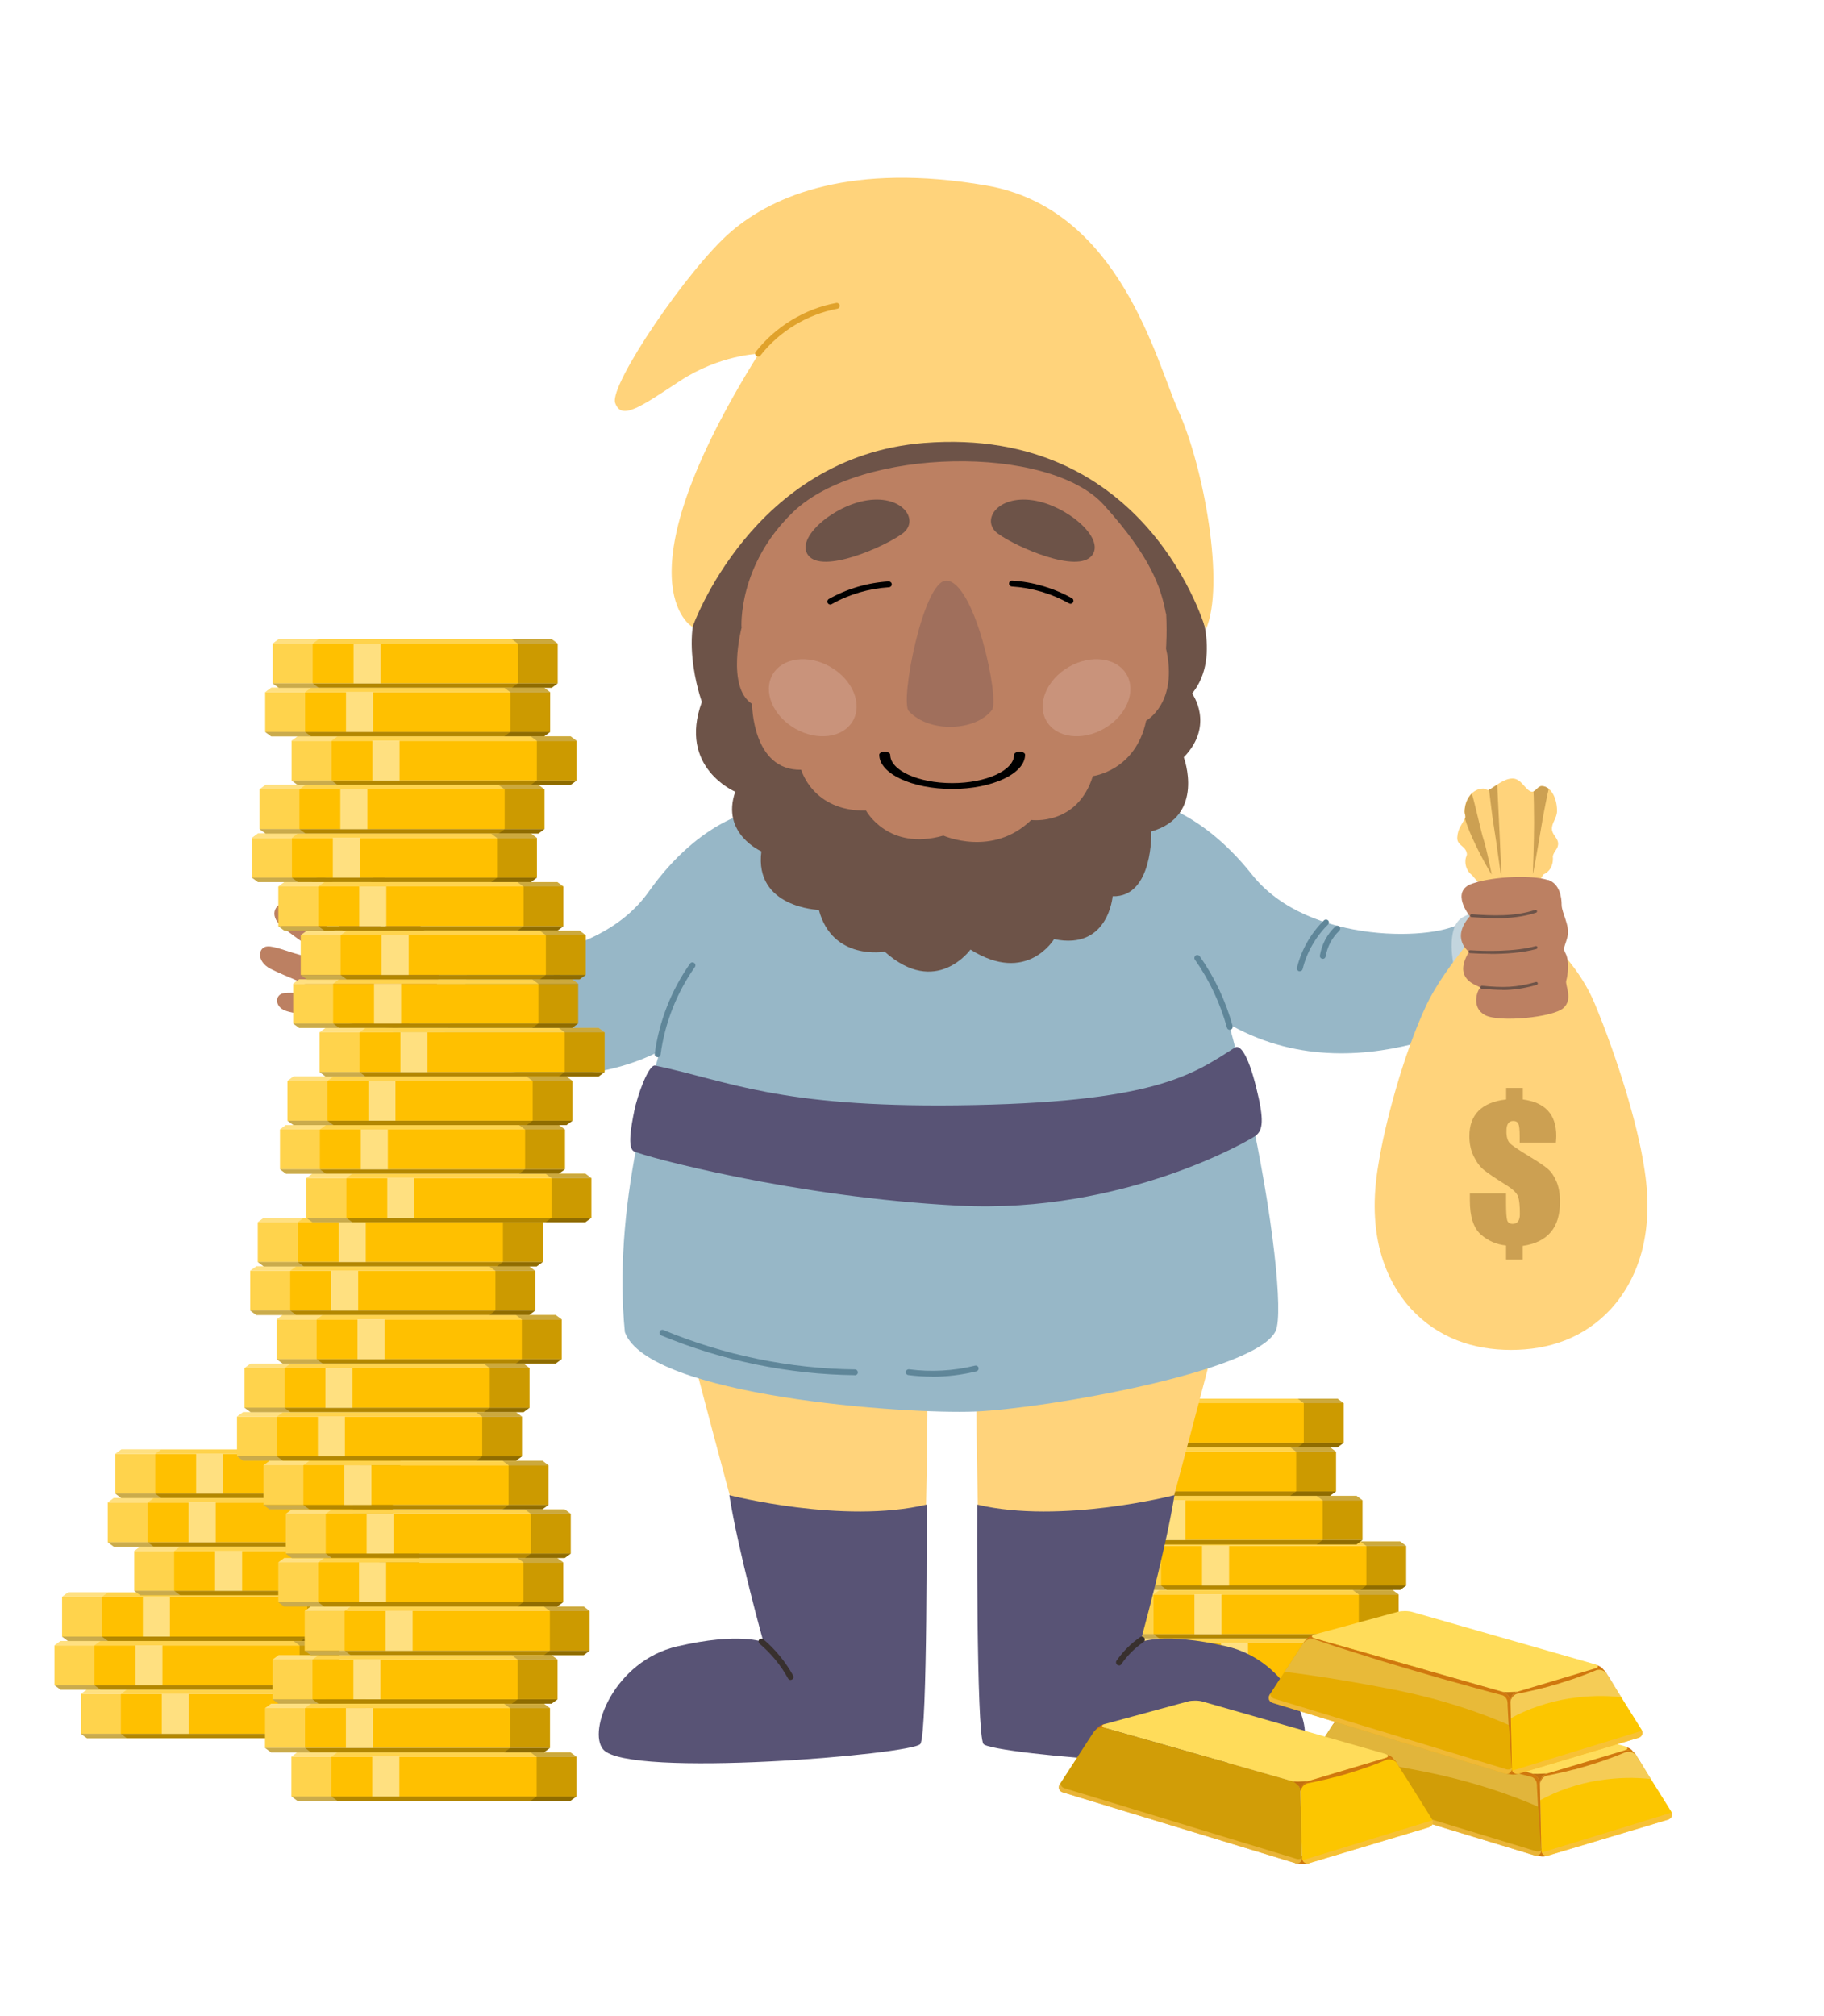 <?xml version="1.0" encoding="UTF-8"?><svg xmlns="http://www.w3.org/2000/svg" viewBox="0 0 190 210"><defs><style>.cls-1{fill:#585375;}.cls-1,.cls-2,.cls-3,.cls-4,.cls-5,.cls-6,.cls-7,.cls-8,.cls-9,.cls-10,.cls-11,.cls-12,.cls-13,.cls-14,.cls-15,.cls-16,.cls-17,.cls-18,.cls-19,.cls-20,.cls-21,.cls-22,.cls-23,.cls-24,.cls-25,.cls-26,.cls-27,.cls-28,.cls-29,.cls-30,.cls-31,.cls-32,.cls-33{stroke-width:0px;}.cls-2{fill:#da9e00;}.cls-3{fill:#ffdc5a;}.cls-4{fill:#c9937b;}.cls-5{fill:#ffc000;}.cls-6{fill:#97b7c7;}.cls-7{fill:#f0c400;}.cls-8,.cls-12{fill:#f0b500;}.cls-9{fill:#fcc600;}.cls-10{fill:#faceaa;opacity:.29;}.cls-10,.cls-11{mix-blend-mode:screen;}.cls-11{fill:#fcc833;opacity:.49;}.cls-34,.cls-12,.cls-15,.cls-26,.cls-29{mix-blend-mode:multiply;}.cls-13{fill:#5f8699;}.cls-14{fill:#d19d07;}.cls-15{fill:#f4bf4f;}.cls-15,.cls-26,.cls-29{opacity:.67;}.cls-16{fill:#ffd37b;}.cls-17{fill:#bc8062;}.cls-18{fill:#a06f5c;}.cls-19,.cls-32{fill:#000;}.cls-20,.cls-35,.cls-32{opacity:.3;}.cls-20,.cls-27,.cls-31{fill:#fff;}.cls-21{fill:#e0a22b;}.cls-22{fill:#e6ac00;}.cls-23{fill:#38302e;}.cls-24{fill:#d0780e;}.cls-25{fill:#cca052;}.cls-26{fill:#e8c056;}.cls-36{opacity:.2;}.cls-27{opacity:.5;}.cls-28{fill:#6d5348;}.cls-29{fill:#f1cf80;}.cls-37{isolation:isolate;}.cls-30{fill:#c3d5de;}.cls-33{fill:#c37110;}</style></defs><g class="cls-37"><g id="Layer_2"><g id="Image_4"><rect class="cls-31" width="190" height="210"/><rect class="cls-5" x="118.76" y="171.14" width="29.68" height="4.14"/><polygon class="cls-5" points="148.44 171.14 118.76 171.14 119.39 170.68 147.82 170.68 148.44 171.14"/><polygon class="cls-20" points="148.44 171.14 118.76 171.14 119.39 170.68 147.82 170.68 148.44 171.14"/><polygon class="cls-5" points="148.44 175.27 147.81 175.73 119.39 175.73 118.76 175.27 148.44 175.27"/><polygon class="cls-32" points="148.44 175.27 147.81 175.73 119.39 175.73 118.76 175.27 148.44 175.27"/><g class="cls-35"><polygon class="cls-31" points="123.54 170.68 122.92 171.14 122.92 175.27 118.76 175.27 118.76 171.14 119.39 170.68 123.54 170.68"/><polygon class="cls-31" points="123.54 175.74 119.39 175.74 118.76 175.28 122.92 175.28 123.54 175.74"/></g><g class="cls-36"><polygon class="cls-19" points="147.82 170.68 143.66 170.68 144.29 171.14 144.29 171.14 144.29 175.27 148.44 175.27 148.44 171.14 147.82 170.68"/><polygon class="cls-19" points="148.44 175.28 147.81 175.73 143.67 175.73 144.29 175.28 148.44 175.28"/></g><rect class="cls-27" x="127.18" y="171.14" width="2.82" height="4.14"/><rect class="cls-5" x="116.01" y="166.08" width="29.68" height="4.14"/><polygon class="cls-5" points="145.69 166.08 116.01 166.08 116.63 165.62 145.06 165.62 145.69 166.08"/><polygon class="cls-20" points="145.69 166.08 116.01 166.08 116.63 165.62 145.06 165.62 145.69 166.08"/><polygon class="cls-5" points="145.69 170.21 145.06 170.67 116.63 170.67 116.01 170.21 145.69 170.21"/><polygon class="cls-32" points="145.69 170.21 145.06 170.67 116.63 170.67 116.01 170.21 145.69 170.21"/><g class="cls-35"><polygon class="cls-31" points="120.79 165.62 120.16 166.08 120.16 170.21 116.01 170.21 116.01 166.08 116.63 165.62 120.79 165.62"/><polygon class="cls-31" points="120.79 170.68 116.63 170.68 116.01 170.22 120.16 170.22 120.79 170.68"/></g><g class="cls-36"><polygon class="cls-19" points="145.06 165.62 140.91 165.62 141.53 166.08 141.54 166.08 141.54 170.21 145.69 170.21 145.69 166.08 145.06 165.62"/><polygon class="cls-19" points="145.68 170.22 145.06 170.67 140.91 170.67 141.53 170.22 145.68 170.22"/></g><rect class="cls-27" x="124.42" y="166.08" width="2.82" height="4.14"/><rect class="cls-5" x="116.79" y="161.02" width="29.68" height="4.14"/><polygon class="cls-5" points="146.47 161.02 116.79 161.02 117.42 160.56 145.85 160.56 146.47 161.02"/><polygon class="cls-20" points="146.47 161.02 116.79 161.02 117.42 160.56 145.85 160.56 146.47 161.02"/><polygon class="cls-5" points="146.48 165.15 145.85 165.61 117.42 165.61 116.79 165.15 146.48 165.15"/><polygon class="cls-32" points="146.48 165.15 145.85 165.61 117.42 165.61 116.79 165.15 146.48 165.15"/><g class="cls-35"><polygon class="cls-31" points="121.57 160.56 120.95 161.02 120.95 165.15 116.79 165.15 116.79 161.02 117.42 160.56 121.57 160.56"/><polygon class="cls-31" points="121.57 165.62 117.42 165.62 116.79 165.16 120.95 165.16 121.57 165.62"/></g><g class="cls-36"><polygon class="cls-19" points="145.85 160.56 141.69 160.56 142.32 161.02 142.33 161.02 142.33 165.15 146.48 165.15 146.48 161.02 145.85 160.56"/><polygon class="cls-19" points="146.47 165.16 145.85 165.61 141.7 165.61 142.32 165.16 146.47 165.16"/></g><rect class="cls-27" x="125.21" y="161.02" width="2.82" height="4.14"/><rect class="cls-5" x="112.24" y="156.27" width="29.68" height="4.14"/><polygon class="cls-5" points="141.92 156.27 112.24 156.27 112.87 155.81 141.3 155.81 141.92 156.27"/><polygon class="cls-20" points="141.92 156.27 112.24 156.27 112.87 155.81 141.3 155.81 141.92 156.27"/><polygon class="cls-5" points="141.92 160.41 141.3 160.87 112.87 160.87 112.24 160.41 141.92 160.41"/><polygon class="cls-32" points="141.92 160.41 141.3 160.87 112.87 160.87 112.24 160.41 141.92 160.41"/><g class="cls-35"><polygon class="cls-31" points="117.02 155.81 116.4 156.27 116.4 160.41 112.24 160.41 112.24 156.27 112.87 155.81 117.02 155.81"/><polygon class="cls-31" points="117.02 160.87 112.87 160.87 112.24 160.41 116.4 160.41 117.02 160.87"/></g><g class="cls-36"><polygon class="cls-19" points="141.3 155.81 137.14 155.81 137.77 156.27 137.78 156.27 137.78 160.41 141.93 160.41 141.93 156.27 141.3 155.81"/><polygon class="cls-19" points="141.92 160.41 141.3 160.87 137.15 160.87 137.77 160.41 141.92 160.41"/></g><rect class="cls-27" x="120.66" y="156.27" width="2.82" height="4.14"/><rect class="cls-5" x="109.49" y="151.21" width="29.68" height="4.14"/><polygon class="cls-5" points="139.17 151.21 109.49 151.21 110.12 150.75 138.54 150.75 139.17 151.21"/><polygon class="cls-20" points="139.17 151.21 109.49 151.21 110.12 150.75 138.54 150.75 139.17 151.21"/><polygon class="cls-5" points="139.17 155.35 138.54 155.81 110.11 155.81 109.49 155.35 139.17 155.35"/><polygon class="cls-32" points="139.17 155.35 138.54 155.81 110.11 155.81 109.49 155.35 139.17 155.35"/><g class="cls-35"><polygon class="cls-31" points="114.27 150.75 113.64 151.21 113.64 155.35 109.49 155.35 109.49 151.21 110.12 150.75 114.27 150.75"/><polygon class="cls-31" points="114.27 155.81 110.12 155.81 109.49 155.35 113.64 155.35 114.27 155.81"/></g><g class="cls-36"><polygon class="cls-19" points="138.54 150.75 134.39 150.75 135.02 151.21 135.02 151.21 135.02 155.35 139.17 155.35 139.17 151.21 138.54 150.75"/><polygon class="cls-19" points="139.16 155.35 138.54 155.81 134.39 155.81 135.02 155.35 139.16 155.35"/></g><rect class="cls-27" x="117.91" y="151.21" width="2.82" height="4.14"/><rect class="cls-5" x="110.28" y="146.15" width="29.68" height="4.14"/><polygon class="cls-5" points="139.96 146.15 110.28 146.15 110.9 145.69 139.33 145.69 139.96 146.15"/><polygon class="cls-20" points="139.96 146.15 110.28 146.15 110.9 145.69 139.33 145.69 139.96 146.15"/><polygon class="cls-5" points="139.96 150.29 139.33 150.75 110.9 150.75 110.28 150.29 139.96 150.29"/><polygon class="cls-32" points="139.96 150.29 139.33 150.75 110.9 150.75 110.28 150.29 139.96 150.29"/><g class="cls-35"><polygon class="cls-31" points="115.06 145.69 114.43 146.15 114.43 150.29 110.28 150.29 110.28 146.15 110.9 145.69 115.06 145.69"/><polygon class="cls-31" points="115.06 150.75 110.9 150.75 110.28 150.29 114.43 150.29 115.06 150.75"/></g><g class="cls-36"><polygon class="cls-19" points="139.33 145.69 135.18 145.69 135.8 146.15 135.81 146.15 135.81 150.29 139.96 150.29 139.96 146.15 139.33 145.69"/><polygon class="cls-19" points="139.95 150.29 139.33 150.75 135.18 150.75 135.8 150.29 139.95 150.29"/></g><rect class="cls-27" x="118.69" y="146.15" width="2.82" height="4.14"/><path class="cls-16" d="M72.03,140.61c0,.33,4.68,17.75,4.68,17.75l19.71.22s.33-13.17.11-15.02l-24.5-2.94Z"/><path class="cls-1" d="M75.98,155.74s11.83,3.05,20.54.98c0,0,.11,23.84-.65,24.93-.76,1.09-30.41,3.6-33.03.58-1.67-1.92,1.16-9.22,7.69-10.74,6.53-1.52,9-.44,9-.44,0,0-2.61-9.36-3.56-15.31Z"/><path class="cls-16" d="M126.29,140.61c0,.33-4.68,17.75-4.68,17.75l-19.71.22s-.33-13.17-.11-15.02l24.5-2.94Z"/><path class="cls-1" d="M122.33,155.74s-11.83,3.05-20.54.98c0,0-.11,23.84.65,24.93s30.41,3.6,33.03.58c1.67-1.92-1.16-9.22-7.69-10.74-6.53-1.52-9-.44-9-.44,0,0,2.61-9.36,3.56-15.31Z"/><path class="cls-6" d="M79.32,83.45s-16.69,30.34-14.23,55.31c2.47,6.68,29.18,8.56,36.44,8.27,7.26-.29,29.47-4.14,31.36-8.42,1.6-3.63-4.25-40.86-14.7-55.82l-38.87.65Z"/><path class="cls-6" d="M78.74,84.44s-5.7.73-11.18,8.46c-5.47,7.72-18.58,7.75-22.14,6.15l-3.61,8.84s16.54,9.4,29.95-.25l6.97-23.2Z"/><path class="cls-6" d="M118.82,83.3s5.74.42,11.62,7.83c5.89,7.41,19.55,6.85,21.97,4.85l4.56,8.72s-16,10.29-29.92,1.39l-8.23-22.78Z"/><path class="cls-30" d="M154.72,106.13c.9.36,4.58-.5,4.59-1.23.02-1.38-3.04-7.49-3.72-10.15-.12-.47-2.65.35-3.43.93-2.16,1.6-.35,9.29,2.56,10.45Z"/><path class="cls-1" d="M68.25,110.99c7.74,1.63,12.77,4.35,31.43,4.14,20.52-.24,24.48-3.14,28.96-6.02.51-.33,1.34.65,2.21,4.14.87,3.48.69,4.46-.04,5.04-.5.4-13.72,8.17-30.92,7.29-17.2-.87-32.91-5.16-33.86-5.66-.69-.36-.29-2.58.04-4.21.33-1.63,1.49-4.86,2.18-4.72Z"/><path class="cls-30" d="M45,109.35c-.64.72-3.44-.41-3.78-1.05-1.45-2.69,1.6-8.35,3.77-10.13.38-.31,3.16.02,3.42.94,1.26,4.32-2.69,9.41-3.41,10.23Z"/><path class="cls-16" d="M171.21,121.27c-.65-4.15-2.66-10.87-5.08-16.7-2.3-5.52-6.96-8.12-6.96-9.83-.05-1.31,1.77-3.83,1.98-4.31l-7.83.66c.34.65,1.96,1.74,1.96,3.65,0,.98-4.71,5.72-6.71,9.98-2.39,5.1-4.33,12.39-4.98,16.54-1.26,7.21.66,12.05,3.4,15.08,2.82,3.03,6.47,4.27,10.41,4.27s7.59-1.23,10.41-4.27c2.75-3.04,4.66-7.87,3.4-15.08Z"/><path class="cls-16" d="M162.19,84.42c-.02-1.4-.69-2.54-1.61-2.54-.4,0-.68.67-1.06.58-.64-.16-1.04-1.37-1.96-1.37s-1.84.84-2.42,1.17c-.19.11-.41-.12-.63-.12-1.1,0-1.94,1.08-1.96,2.42,0,.22.14.46.06.65-.38.79-.74,1.07-.81,1.99-.08.88.89.88,1,1.73.02.18-.12.37-.14.56-.14,1.13.67,2.04,1.86,2.04.53,0,.96-.57,1.39-.48.71.16,1.16,1.21,2.05,1.21s1.32-.83,1.96-1.13c.1-.05.23.04.34.04.96,0,1.61-.89,1.49-1.98,0,0,0,0,0-.01.14-.57.6-.78.55-1.37-.05-.55-.6-.84-.64-1.42-.05-.68.54-1.17.53-1.95Z"/><path class="cls-25" d="M156.39,91.27c.03-.12-.32-7.35-.43-9.55-.31.2-.59.41-.82.53,0,0-.02,0-.03.01.16,1.22.35,3.03.52,3.96.26,1.49.71,5.17.75,5.05Z"/><path class="cls-25" d="M155.39,91.1s-.56-2.82-.87-3.72c-.21-.6-.75-3.13-1.2-4.73-.45.44-.74,1.13-.75,1.91,0,.22.14.46.06.65-.01.02-.02.05-.03.07.7,2.36,2.75,5.83,2.8,5.83Z"/><path class="cls-25" d="M161.33,82.16c-.22-.18-.47-.28-.74-.28-.32,0-.57.44-.85.56.04.67.05,1.9.06,3.27,0,1.87-.13,5.34-.13,5.34.02,0,.41-2.05.99-5.55.25-1.44.52-2.72.66-3.29,0-.02,0-.04.01-.06Z"/><path class="cls-8" d="M157.49,96.97c-.07,0-.13-.05-.18-.13-.05.08-.12.12-.19.1-.02,0-.05-.01-.07-.02-.07-.02-.13-.09-.17-.19-.06.06-.13.08-.19.04-.02-.01-.05-.03-.07-.04-.07-.04-.12-.13-.15-.24-.06.04-.13.04-.19-.01-.02-.02-.05-.04-.07-.06-.06-.06-.11-.15-.14-.27-.06.03-.13,0-.19-.06-.02-.02-.04-.05-.06-.07-.06-.07-.1-.18-.12-.3-.06.01-.13-.02-.19-.1-.02-.03-.04-.06-.06-.09-.06-.08-.09-.2-.1-.33-.06,0-.13-.05-.18-.14-.04-.07-.06-.12-.06-.12-.1-.22-.1-.56,0-.77.11-.21.28-.21.38,0,0,0,.02.03.04.08.04.08.07.18.08.29.06,0,.11.04.16.11.02.02.03.05.05.08.05.07.08.17.1.27.05-.01.11.01.16.07.02.02.04.04.05.06.05.06.09.15.11.25.05-.02.11-.01.17.03.02.02.04.03.06.05.05.05.1.12.13.22.05-.04.11-.04.17,0,.02.01.04.02.06.03.06.03.1.09.14.18.05-.05.1-.07.16-.06.02,0,.04,0,.06.01.06.01.11.06.15.13.04-.06.1-.1.15-.11.02,0,.04,0,.06,0,.06,0,.11.02.16.08.04-.08.09-.14.15-.16.02,0,.04-.01.06-.02.06-.02.12,0,.17.05.04-.09.09-.15.15-.18.02-.01.04-.02.06-.03.06-.03.12-.02.17.02.03-.09.08-.17.14-.21.02-.01.04-.03.06-.04.06-.04.12-.04.17,0,.03-.1.07-.18.12-.23.02-.02.04-.03.06-.05.05-.05.11-.06.17-.04.02-.1.06-.19.11-.25.02-.02.04-.04.05-.07.13-.16.29-.09.37.17.08.25.04.59-.08.76-.02.03-.04.05-.06.08-.06.07-.13.09-.19.07-.03.12-.07.22-.13.28-.02.02-.04.04-.07.06-.06.06-.13.06-.19.02-.03.11-.08.2-.14.25-.02.02-.05.03-.07.05-.06.04-.13.04-.19-.01-.04.1-.09.18-.16.22-.02.01-.05.02-.07.03-.07.03-.13.01-.19-.04-.04.1-.1.17-.16.19-.02,0-.05.02-.07.02-.07.02-.13,0-.19-.08-.05.09-.11.15-.18.16-.03,0-.05,0-.08,0h0Z"/><path class="cls-12" d="M159.72,94.95c.01.2-.03.42-.12.53-.02.02-.04.05-.06.08-.06.07-.13.09-.19.07-.03.12-.07.22-.13.28-.02.02-.04.04-.07.06-.06.06-.13.06-.19.02-.03.11-.08.2-.14.25-.02.02-.05.03-.07.05-.06.04-.13.04-.19-.01-.04.1-.09.18-.16.22-.02.01-.05.02-.07.03-.07.03-.13.01-.19-.04-.04.1-.1.17-.16.19-.02,0-.05.02-.07.02-.07.02-.13,0-.19-.07-.05.09-.11.15-.18.16-.03,0-.05,0-.08,0,0,0,0,0,0,0-.07,0-.13-.05-.18-.13-.05.08-.12.12-.19.1-.02,0-.05-.01-.07-.02-.07-.02-.13-.09-.17-.19-.06.06-.13.08-.19.04-.02-.01-.05-.03-.07-.04-.07-.04-.12-.13-.15-.24-.06.04-.13.04-.19-.01-.02-.02-.05-.04-.07-.06-.06-.06-.11-.15-.14-.27-.06.03-.13,0-.19-.06-.02-.02-.04-.05-.06-.07-.06-.07-.1-.18-.12-.3-.06.01-.13-.02-.19-.1-.02-.03-.04-.06-.06-.09-.06-.08-.09-.2-.1-.33-.06,0-.13-.05-.18-.14-.04-.07-.06-.12-.06-.12-.02-.04-.03-.09-.05-.13,0,.11.03.22.07.31,0,0,.02.04.06.12.05.09.12.14.18.14.01.13.05.24.1.33.02.03.04.06.06.09.06.08.12.11.19.1.02.12.06.23.12.3.02.02.04.05.06.07.06.07.13.09.19.06.03.12.07.22.14.27.02.02.04.04.07.06.06.05.13.05.19.01.03.11.09.2.15.24.02.01.05.03.07.04.07.04.14.02.19-.04.04.1.1.17.17.19.02,0,.05.01.07.02.07.02.14-.03.19-.1.05.08.11.13.18.13h0s.05,0,.08,0c.07,0,.13-.07.18-.16.05.07.12.1.19.08.02,0,.05-.02.07-.02.07-.02.12-.09.16-.19.06.06.12.08.19.04.02-.01.05-.02.07-.03.07-.03.12-.11.16-.22.06.05.12.06.19.01.02-.02.05-.03.07-.05.06-.05.11-.14.14-.25.06.04.13.03.19-.02.02-.02.04-.04.07-.06.06-.06.11-.16.13-.28.06.02.13,0,.19-.07.02-.03.04-.05.06-.08.12-.15.16-.46.1-.71Z"/><path class="cls-7" d="M156.98,98.24s-.02,0-.03,0c-.03,0-.05-.01-.08-.02-.07-.02-.13-.09-.18-.2-.06.06-.13.07-.2.03-.02-.02-.05-.03-.07-.05-.07-.05-.12-.14-.15-.26-.06.03-.13.02-.2-.04-.02-.02-.04-.05-.07-.07-.06-.07-.1-.18-.13-.3-.06.01-.13-.02-.19-.1-.02-.03-.04-.06-.06-.09-.06-.08-.09-.2-.1-.33-.06,0-.13-.05-.18-.14-.02-.03-.04-.07-.05-.1-.05-.09-.08-.22-.08-.34-.06-.01-.12-.07-.17-.17-.02-.04-.03-.07-.05-.11-.05-.1-.07-.23-.07-.36-.06-.03-.12-.1-.16-.21-.03-.08-.05-.13-.05-.13-.08-.25-.05-.59.07-.76.12-.17.29-.1.38.15h0s.01.04.03.09c.04.1.05.21.05.32.05.02.11.08.15.17.01.03.03.06.04.09.04.09.06.2.07.31.06.01.11.06.15.14.02.03.03.06.05.09.04.08.07.18.08.29.06,0,.11.04.16.11.02.02.03.05.05.07.05.07.08.16.1.27.05-.01.11,0,.16.07.02.02.04.04.05.06.05.05.09.13.11.23.05-.03.11-.03.16.01.02.01.04.03.06.04.05.03.1.1.13.18.05-.05.1-.07.15-.05.02,0,.04,0,.06.01.05,0,.1.05.14.12.04-.06.09-.11.14-.12.01,0,.03,0,.04,0h.02c.06-.02.11,0,.16.05.04-.08.08-.15.14-.18.02,0,.04-.02.06-.03.06-.03.11-.03.16.01.03-.09.07-.17.13-.21.02-.02.04-.03.06-.05.05-.05.11-.06.16-.04.02-.1.06-.19.11-.25.02-.02.04-.04.05-.07.05-.06.11-.09.16-.08.01-.11.05-.2.09-.28.02-.03.03-.05.05-.08.04-.08.1-.12.15-.13,0-.11.03-.21.07-.3.01-.03.03-.06.04-.09.04-.09.09-.14.14-.17,0-.1.01-.21.04-.3h0c.05-.17.13-.28.23-.28.15,0,.27.25.27.55,0,.16-.03.27-.05.33-.04.12-.1.2-.16.24,0,.13-.02.27-.07.37-.02.04-.03.07-.05.11-.05.1-.11.16-.18.17,0,.13-.04.25-.09.34-.02.03-.04.06-.06.1-.05.09-.12.13-.19.12-.02.13-.06.24-.12.31-.02.03-.04.05-.06.08-.06.07-.13.09-.19.07-.03.12-.07.22-.14.28-.02.02-.05.04-.07.06-.06.05-.13.05-.19.01-.03.11-.09.2-.16.23-.02.01-.05.03-.07.04-.07.03-.14.01-.19-.05-.04.1-.1.17-.17.19h-.02s-.03.02-.05.02c-.07.02-.14-.03-.2-.11-.05.08-.11.12-.17.12Z"/><g class="cls-34"><path class="cls-7" d="M156.03,96.47s.03,0,.05,0c-.02-.05-.04-.09-.06-.13-.02-.02-.03-.05-.05-.07.03.06.05.13.06.2Z"/><path class="cls-7" d="M155.64,95.73c.04.08.07.18.08.29.02,0,.04,0,.07.02-.01-.07-.04-.13-.06-.18-.02-.03-.03-.06-.05-.09-.02-.03-.03-.05-.05-.08,0,0,0,.02.01.03Z"/><path class="cls-7" d="M155.37,95.19c.04.09.06.2.07.31.03,0,.05.02.08.04-.01-.08-.03-.15-.06-.22-.01-.03-.03-.06-.04-.09-.02-.05-.05-.09-.08-.12.01.03.02.05.04.08Z"/><path class="cls-7" d="M155.09,94.51s.01.04.03.09c.04.1.05.21.05.32.03.01.06.04.08.07,0-.09-.02-.17-.05-.25-.02-.06-.03-.09-.03-.09-.03-.08-.06-.14-.1-.18,0,.01.01.03.02.04Z"/><polygon class="cls-7" points="156.71 97.05 156.7 97.04 156.7 97.05 156.71 97.05"/><path class="cls-7" d="M156.36,96.83s.02,0,.03-.01c-.02-.03-.04-.06-.06-.08,0,0,0,0,0,0,.01.03.02.06.03.1Z"/><path class="cls-7" d="M156.19,97.61c-.06.04-.13.02-.2-.04-.02-.02-.04-.04-.06-.06.02.05.05.09.08.13.02.02.04.05.07.07.05.06.11.07.17.05-.02-.04-.04-.09-.06-.15Z"/><path class="cls-7" d="M155.8,97.2c-.06.01-.13-.02-.19-.1,0,0,0,0,0,0,0,.02.02.04.03.06.02.03.04.06.06.09.04.06.09.09.14.1-.01-.04-.03-.09-.04-.14Z"/><path class="cls-7" d="M156.61,97.89c-.06.06-.13.07-.2.03-.02-.02-.05-.03-.07-.05-.01,0-.02-.02-.03-.03.03.07.07.13.12.17.02.02.05.03.07.05.07.04.14.03.2-.03-.03-.04-.06-.08-.08-.14Z"/><path class="cls-7" d="M159.48,94.73c.04.09.07.22.07.35,0,.16-.03.27-.05.33-.04.12-.1.2-.16.23,0,.13-.02.27-.07.37-.02.04-.03.07-.05.11-.05.1-.11.16-.18.17,0,.13-.04.25-.09.34-.02.03-.04.06-.06.1-.05.09-.12.13-.18.12-.02.13-.06.24-.12.31-.02.03-.04.05-.06.08-.06.07-.13.09-.19.07-.03.12-.07.22-.14.28-.02.02-.05.04-.07.06-.06.05-.13.05-.19.01-.03.11-.09.2-.16.23-.02.01-.05.03-.07.04-.07.03-.14.02-.19-.05-.04.1-.1.17-.17.19h-.02s-.03.01-.05.02c-.07.02-.14-.03-.2-.12-.05.08-.11.12-.17.12,0,0-.02,0-.03,0-.03,0-.05-.01-.08-.02-.03,0-.06-.03-.09-.06.04.1.1.17.17.19.03,0,.05.01.08.02,0,0,.02,0,.03,0,.06,0,.12-.05.17-.12.05.09.12.13.2.11.02,0,.03,0,.05-.01h.02c.07-.02.13-.09.17-.19.06.06.12.08.19.05.02-.01.05-.03.07-.04.07-.04.12-.12.16-.23.06.04.13.04.19-.01.02-.02.05-.04.07-.06.06-.06.11-.16.14-.28.06.03.13,0,.19-.07.02-.03.04-.05.06-.08.06-.07.1-.19.12-.31.06,0,.13-.03.19-.12.02-.03.04-.06.06-.1.05-.09.08-.21.09-.34.06-.01.13-.07.18-.17.02-.04.03-.07.05-.11.05-.11.07-.24.07-.37.07-.03.13-.11.16-.24.02-.06.05-.16.05-.33,0-.21-.06-.4-.15-.49Z"/><path class="cls-7" d="M155.13,96.1s-.06-.03-.09-.06c0,0,0,.01,0,.02.03.06.06.1.09.13,0-.03,0-.06,0-.09Z"/><path class="cls-7" d="M154.85,95.46s-.04-.03-.06-.05c.02.05.04.09.07.12,0-.02,0-.05,0-.07Z"/><path class="cls-7" d="M155.45,96.68s-.09-.03-.13-.07c.01.02.02.04.04.07.03.06.07.1.11.12,0-.04-.02-.08-.02-.12Z"/></g><ellipse class="cls-17" cx="98.92" cy="68.64" rx="25.07" ry="24.39"/><path class="cls-18" d="M98.53,60.49c-2.36.05-4.8,12.55-3.87,13.57,2.12,2.31,6.94,2.12,8.66-.1.84-1.07-1.78-13.54-4.8-13.48Z"/><path class="cls-19" d="M86.49,62.97c-.11,0-.21-.06-.27-.16-.08-.15-.03-.33.12-.42,1.9-1.07,4.06-1.7,6.23-1.83.16,0,.31.12.32.29.01.17-.12.31-.29.32-2.08.13-4.15.73-5.97,1.76-.05.03-.1.04-.15.04Z"/><path class="cls-19" d="M111.52,62.89c-.05,0-.1-.01-.15-.04-1.82-1.02-3.88-1.63-5.97-1.76-.17-.01-.3-.16-.29-.32.01-.17.15-.3.32-.29,2.18.13,4.33.77,6.23,1.83.15.08.2.27.12.42-.06.1-.16.16-.27.16Z"/><path class="cls-4" d="M86.51,69.47c2.31,1.33,3.35,3.85,2.33,5.62-1.02,1.77-3.72,2.13-6.03.79-2.31-1.33-3.35-3.85-2.33-5.62,1.02-1.77,3.72-2.13,6.03-.79Z"/><path class="cls-4" d="M111.33,69.47c-2.31,1.33-3.35,3.85-2.33,5.62,1.02,1.77,3.72,2.13,6.03.79,2.31-1.33,3.35-3.85,2.33-5.62-1.02-1.77-3.72-2.13-6.03-.79Z"/><path class="cls-19" d="M99.18,82.18c-4.19,0-7.59-1.6-7.59-3.57,0-.17.25-.31.57-.31s.57.14.57.31c0,1.63,2.9,2.96,6.46,2.96s6.45-1.33,6.45-2.96c0-.17.25-.31.57-.31s.57.14.57.31c0,1.97-3.41,3.57-7.59,3.57Z"/><path class="cls-28" d="M78.34,54.16s-4.03,7.62-1.09,11.21c0,0-1.63,6.21,1.09,7.95,0,0,0,6.97,5.12,6.86,0,0,1.2,4.35,6.75,4.25,0,0,2.29,4.25,8.06,2.61,0,0,5.12,2.29,9.15-1.63,0,0,4.79.65,6.42-4.57,0,0,4.46-.54,5.55-5.77,0,0,3.38-1.85,2.07-7.51,0,0,.65-7.84-2.29-13.5,0,0,4.97,3.23,5.3,7.91,0,0,2.98,6.24-.29,10.27,0,0,2.4,3.27-.87,6.64,0,0,2.29,6.1-3.38,7.73,0,0,.22,6.86-4.03,6.75,0,0-.44,5.66-6.1,4.46,0,0-2.83,4.79-8.71,1.09,0,0-3.59,5.01-8.93.22,0,0-5.44.98-6.86-4.35,0,0-6.75-.22-5.99-6.1,0,0-4.25-1.85-2.72-6.21,0,0-5.99-2.5-3.48-9.36,0,0-2.94-8.06.98-12.3,0,0,1.74-5.66,4.25-6.64Z"/><path class="cls-28" d="M77.24,65.37s-.44-6.43,5.38-12.04c7.02-6.77,26.66-7.06,32.37-.73,4.85,5.37,5.95,8.56,6.46,11.32,0,0,1.67-.94,1.74-1.67.07-.73-4.79-22.21-27.51-17.78-22.72,4.43-21.05,18.65-20.03,19.89,1.02,1.23,1.59,1.01,1.59,1.01Z"/><path class="cls-16" d="M72.13,65.3s-8.06-4.5,6.9-28.45c0,0-4.06.11-8.2,2.83-4.14,2.72-6.1,4.14-6.75,2.29-.65-1.85,7.62-14.04,12.09-17.86,4.46-3.81,12.63-7.19,26.57-4.79,13.94,2.4,17.68,18.31,20.03,23.52,2.58,5.7,4.9,18.07,2.83,22.75,0,0-5.94-21.31-29.36-19.45-17.86,1.42-24.1,19.16-24.1,19.16Z"/><path class="cls-13" d="M68.5,110.11s-.03,0-.04,0c-.17-.02-.29-.18-.26-.34.45-3.37,1.72-6.62,3.68-9.4.1-.14.29-.17.43-.07.14.1.17.29.07.43-1.9,2.7-3.14,5.86-3.57,9.13-.02.15-.15.27-.3.27Z"/><path class="cls-13" d="M128.1,107.27c-.13,0-.26-.09-.29-.22-.7-2.54-1.82-4.93-3.34-7.09-.1-.14-.06-.33.07-.43.14-.1.33-.06.43.07,1.56,2.22,2.71,4.66,3.43,7.28.04.16-.05.33-.21.38-.03,0-.05.01-.08.01Z"/><path class="cls-13" d="M89.05,143.24h0c-6.86-.07-13.84-1.51-20.17-4.14-.16-.06-.23-.24-.16-.4.06-.16.25-.23.4-.16,6.26,2.61,13.16,4.03,19.94,4.1.17,0,.3.14.3.31,0,.17-.14.3-.31.3Z"/><path class="cls-13" d="M97.11,143.39c-.83,0-1.66-.05-2.49-.16-.17-.02-.29-.17-.26-.34.02-.17.18-.28.34-.26,2.3.3,4.61.17,6.86-.38.17-.04.33.06.37.22.04.16-.06.33-.22.37-1.51.37-3.05.56-4.59.56Z"/><path class="cls-13" d="M57.98,102.26s-.02,0-.03,0c-.17-.02-.29-.17-.27-.34.09-.87-.09-1.77-.51-2.55-.08-.15-.03-.33.12-.41.15-.08.33-.03.41.12.48.88.68,1.91.58,2.9-.02.16-.15.27-.3.27Z"/><path class="cls-13" d="M135.39,101.17s-.05,0-.07,0c-.16-.04-.26-.21-.22-.37.46-1.87,1.44-3.58,2.81-4.93.12-.12.31-.12.43,0,.12.12.12.31,0,.43-1.28,1.25-2.22,2.9-2.65,4.64-.03.14-.16.23-.3.23Z"/><path class="cls-13" d="M137.79,99.87s-.03,0-.05,0c-.17-.03-.28-.18-.25-.35.19-1.15.76-2.22,1.6-3.01.12-.12.32-.11.43.01.12.12.11.32-.01.43-.75.71-1.25,1.65-1.42,2.67-.03.15-.15.26-.3.26Z"/><path class="cls-21" d="M78.97,37.13c-.07,0-.13-.02-.19-.06-.13-.1-.16-.3-.05-.43,2.05-2.62,5.1-4.48,8.38-5.08.16-.03.33.08.36.24.03.17-.08.33-.24.36-3.13.58-6.05,2.35-8.01,4.86-.06.08-.15.12-.24.12Z"/><path class="cls-17" d="M45.71,99.92c-.18-.93-.72-2.01-1.88-3.42-1.15-1.41-2.4-3.98-3.5-4.93-.94-.81-2.05-.3-1.62,1.15.36,1.23,1.67,3.97,1.41,4.04-.16.04-1.45-.97-2.95-2.37-.84-.79-2.07-2.09-2.54-2.54-1.15-1.11-2.76-.38-2.05,1.09.28.59,1.32,1.82,1.97,2.56.51.6,1.79,2.29,1.79,2.29,0,0-1.45-.79-3.01-1.73-1.44-.87-2.86-1.88-3.46-1.99-.97-.17-2.1,1.15-.45,2.5.69.57,1.59,1.19,2.41,1.79,1.28.95,2.39,1.79,2.39,1.79,0,0-1.52-.28-3.12-.73-1.32-.37-2.52-.88-3.23-.84-.98.04-1.22,1.54.32,2.34,1.25.65,6.15,2.63,6.15,2.63,0,0-.93.03-2.01,0-.85-.02-1.73-.21-2.69-.11-1.05.11-1.05,1.42.08,1.83.99.37,3.03.51,5.13.98,2.56.58,6.53,1.05,7.35.64.94-.47,4.14-3.56,3.5-6.98Z"/><path class="cls-17" d="M161.26,91.65c1.21.41,1.41,1.81,1.41,2.61s.88,2.18.62,3.27c-.27,1.09-.54,1.19-.21,1.78.4.73.25,2.25.07,2.83-.15.49.76,1.92-.31,2.87s-6.63,1.52-8.14.73c-1.5-.8-.8-2.61-.53-2.83.27-.22-3.09-.58-1.15-3.77,0,0-1.95-1.38.09-3.7,0,0-2.12-2.61.27-3.41,2.39-.8,6.37-.87,7.87-.36Z"/><path class="cls-28" d="M156.52,103.11c-.66,0-1.36-.05-2.17-.12-.08,0-.15-.08-.14-.17,0-.08.08-.15.17-.14,2.22.21,3.49.2,5.61-.39.09-.02.17.02.19.11.02.08-.02.17-.11.19-1.36.38-2.41.53-3.55.53Z"/><path class="cls-28" d="M155.26,99.35c-.82,0-1.56-.03-2.13-.07-.08,0-.15-.08-.14-.16,0-.08.07-.15.16-.14,1.61.1,4.63.17,6.81-.43.09-.02.17.03.19.11.02.08-.03.17-.11.19-1.45.4-3.25.51-4.78.51Z"/><path class="cls-28" d="M155.85,95.64c-.86,0-1.72-.05-2.57-.11-.08,0-.15-.08-.14-.16,0-.08.08-.15.16-.14,2.18.16,4.48.25,6.61-.45.08-.03.17.02.19.1.03.08-.02.17-.1.19-1.35.44-2.76.58-4.16.58Z"/><path class="cls-23" d="M82.36,174.99c-.11,0-.21-.06-.27-.16-.76-1.38-1.76-2.6-2.97-3.62-.13-.11-.14-.3-.04-.43.11-.13.3-.14.43-.04,1.26,1.07,2.31,2.35,3.11,3.79.08.15.03.33-.12.41-.05.03-.1.04-.15.04Z"/><path class="cls-23" d="M116.55,173.46c-.06,0-.12-.02-.17-.05-.14-.1-.17-.29-.08-.42.67-.97,1.5-1.8,2.47-2.47.14-.09.33-.06.43.08.1.14.06.33-.08.43-.91.63-1.69,1.41-2.32,2.32-.06.09-.15.13-.25.13Z"/><path class="cls-28" d="M90.36,52.11c-3.48.51-7.55,3.92-6.17,5.73,1.49,1.96,7.91-.87,9.8-2.25,1.83-1.33.13-4.03-3.63-3.48Z"/><path class="cls-28" d="M107.59,52.11c3.48.51,7.55,3.92,6.17,5.73-1.49,1.96-7.91-.87-9.8-2.25-1.83-1.33-.13-4.03,3.63-3.48Z"/><g class="cls-35"><polygon class="cls-31" points="136.7 182.87 136.08 183.33 136.08 187.47 131.92 187.47 131.92 183.33 132.55 182.87 136.7 182.87"/><polygon class="cls-31" points="136.7 187.93 132.55 187.93 131.92 187.47 136.08 187.47 136.7 187.93"/></g><rect class="cls-27" x="140.34" y="183.33" width="2.82" height="4.14"/><rect class="cls-27" x="137.59" y="178.27" width="2.82" height="4.14"/><rect class="cls-5" x="8.43" y="176.45" width="29.68" height="4.14"/><polygon class="cls-5" points="38.11 176.45 8.43 176.45 9.06 175.99 37.49 175.99 38.11 176.45"/><polygon class="cls-20" points="38.11 176.45 8.43 176.45 9.06 175.99 37.49 175.99 38.11 176.45"/><polygon class="cls-5" points="38.12 180.59 37.49 181.05 9.06 181.05 8.43 180.59 38.12 180.59"/><polygon class="cls-32" points="38.12 180.59 37.49 181.05 9.06 181.05 8.43 180.59 38.12 180.59"/><g class="cls-35"><polygon class="cls-31" points="13.21 175.99 12.59 176.45 12.59 180.59 8.43 180.59 8.43 176.45 9.06 175.99 13.21 175.99"/><polygon class="cls-31" points="13.21 181.05 9.06 181.05 8.43 180.59 12.59 180.59 13.21 181.05"/></g><g class="cls-36"><polygon class="cls-19" points="37.49 176 33.33 176 33.96 176.46 33.97 176.46 33.97 180.59 38.12 180.59 38.12 176.46 37.49 176"/><polygon class="cls-19" points="38.11 180.6 37.49 181.05 33.34 181.05 33.96 180.6 38.11 180.6"/></g><rect class="cls-27" x="16.85" y="176.45" width="2.82" height="4.14"/><rect class="cls-5" x="5.68" y="171.39" width="29.68" height="4.14"/><polygon class="cls-5" points="35.36 171.39 5.68 171.39 6.31 170.93 34.73 170.93 35.36 171.39"/><polygon class="cls-20" points="35.36 171.39 5.68 171.39 6.31 170.93 34.73 170.93 35.36 171.39"/><polygon class="cls-5" points="35.36 175.53 34.73 175.99 6.31 175.99 5.68 175.53 35.36 175.53"/><polygon class="cls-32" points="35.36 175.53 34.73 175.99 6.31 175.99 5.68 175.53 35.36 175.53"/><g class="cls-35"><polygon class="cls-31" points="10.46 170.93 9.83 171.39 9.83 175.53 5.68 175.53 5.68 171.39 6.31 170.93 10.46 170.93"/><polygon class="cls-31" points="10.46 175.99 6.31 175.99 5.68 175.53 9.83 175.53 10.46 175.99"/></g><g class="cls-36"><polygon class="cls-19" points="34.74 170.94 30.58 170.94 31.21 171.4 31.21 171.4 31.21 175.53 35.36 175.53 35.36 171.4 34.74 170.94"/><polygon class="cls-19" points="35.36 175.54 34.73 175.99 30.59 175.99 31.21 175.54 35.36 175.54"/></g><rect class="cls-27" x="14.1" y="171.39" width="2.82" height="4.14"/><rect class="cls-5" x="6.47" y="166.33" width="29.68" height="4.14"/><polygon class="cls-5" points="36.15 166.33 6.47 166.33 7.09 165.87 35.52 165.87 36.15 166.33"/><polygon class="cls-20" points="36.15 166.33 6.47 166.33 7.09 165.87 35.52 165.87 36.15 166.33"/><polygon class="cls-5" points="36.15 170.47 35.52 170.93 7.09 170.93 6.47 170.47 36.15 170.47"/><polygon class="cls-32" points="36.15 170.47 35.52 170.93 7.09 170.93 6.47 170.47 36.15 170.47"/><g class="cls-35"><polygon class="cls-31" points="11.25 165.87 10.62 166.33 10.62 170.47 6.47 170.47 6.47 166.33 7.09 165.87 11.25 165.87"/><polygon class="cls-31" points="11.25 170.93 7.09 170.93 6.47 170.47 10.62 170.47 11.25 170.93"/></g><g class="cls-36"><polygon class="cls-19" points="35.52 165.88 31.37 165.88 31.99 166.34 32 166.34 32 170.47 36.15 170.47 36.15 166.34 35.52 165.88"/><polygon class="cls-19" points="36.14 170.48 35.52 170.93 31.37 170.93 31.99 170.48 36.14 170.48"/></g><rect class="cls-27" x="14.88" y="166.33" width="2.82" height="4.14"/><rect class="cls-5" x="13.98" y="161.56" width="29.68" height="4.14"/><polygon class="cls-5" points="43.67 161.56 13.98 161.56 14.61 161.1 43.04 161.1 43.67 161.56"/><polygon class="cls-20" points="43.67 161.56 13.98 161.56 14.61 161.1 43.04 161.1 43.67 161.56"/><polygon class="cls-5" points="43.67 165.7 43.04 166.16 14.61 166.16 13.98 165.7 43.67 165.7"/><polygon class="cls-32" points="43.67 165.7 43.04 166.16 14.61 166.16 13.98 165.7 43.67 165.7"/><g class="cls-35"><polygon class="cls-31" points="18.77 161.1 18.14 161.56 18.14 165.7 13.98 165.7 13.98 161.56 14.61 161.1 18.77 161.1"/><polygon class="cls-31" points="18.77 166.16 14.61 166.16 13.98 165.7 18.14 165.7 18.77 166.16"/></g><g class="cls-36"><polygon class="cls-19" points="43.04 161.1 38.89 161.1 39.51 161.56 39.52 161.56 39.52 165.7 43.67 165.7 43.67 161.56 43.04 161.1"/><polygon class="cls-19" points="43.66 165.7 43.04 166.16 38.89 166.16 39.51 165.7 43.66 165.7"/></g><rect class="cls-27" x="22.4" y="161.56" width="2.82" height="4.14"/><rect class="cls-5" x="11.23" y="156.5" width="29.68" height="4.14"/><polygon class="cls-5" points="40.91 156.5 11.23 156.5 11.86 156.04 40.28 156.04 40.91 156.5"/><polygon class="cls-20" points="40.91 156.5 11.23 156.5 11.86 156.04 40.28 156.04 40.91 156.5"/><polygon class="cls-5" points="40.91 160.64 40.28 161.1 11.86 161.1 11.23 160.64 40.91 160.64"/><polygon class="cls-32" points="40.91 160.64 40.28 161.1 11.86 161.1 11.23 160.64 40.91 160.64"/><g class="cls-35"><polygon class="cls-31" points="16.01 156.04 15.39 156.5 15.39 160.64 11.23 160.64 11.23 156.5 11.86 156.04 16.01 156.04"/><polygon class="cls-31" points="16.01 161.1 11.86 161.1 11.23 160.64 15.39 160.64 16.01 161.1"/></g><g class="cls-36"><polygon class="cls-19" points="40.29 156.04 36.13 156.04 36.76 156.5 36.76 156.5 36.76 160.64 40.91 160.64 40.91 156.5 40.29 156.04"/><polygon class="cls-19" points="40.91 160.64 40.28 161.1 36.14 161.1 36.76 160.64 40.91 160.64"/></g><rect class="cls-27" x="19.65" y="156.5" width="2.82" height="4.14"/><rect class="cls-5" x="12.02" y="151.44" width="29.68" height="4.14"/><polygon class="cls-5" points="41.7 151.44 12.02 151.44 12.64 150.98 41.07 150.98 41.7 151.44"/><polygon class="cls-20" points="41.7 151.44 12.02 151.44 12.64 150.98 41.07 150.98 41.7 151.44"/><polygon class="cls-5" points="41.7 155.58 41.07 156.04 12.64 156.04 12.02 155.58 41.7 155.58"/><polygon class="cls-32" points="41.7 155.58 41.07 156.04 12.64 156.04 12.02 155.58 41.7 155.58"/><g class="cls-35"><polygon class="cls-31" points="16.8 150.98 16.17 151.44 16.17 155.58 12.02 155.58 12.02 151.44 12.64 150.98 16.8 150.98"/><polygon class="cls-31" points="16.8 156.04 12.64 156.04 12.02 155.58 16.17 155.58 16.8 156.04"/></g><g class="cls-36"><polygon class="cls-19" points="41.07 150.98 36.92 150.98 37.54 151.44 37.55 151.44 37.55 155.58 41.7 155.58 41.7 151.44 41.07 150.98"/><polygon class="cls-19" points="41.69 155.58 41.07 156.04 36.92 156.04 37.54 155.58 41.69 155.58"/></g><rect class="cls-27" x="20.43" y="151.44" width="2.82" height="4.14"/><rect class="cls-5" x="30.36" y="182.98" width="29.68" height="4.14"/><polygon class="cls-5" points="60.05 182.98 30.36 182.98 30.99 182.52 59.42 182.52 60.05 182.98"/><polygon class="cls-20" points="60.05 182.98 30.36 182.98 30.99 182.52 59.42 182.52 60.05 182.98"/><polygon class="cls-5" points="60.05 187.12 59.42 187.58 30.99 187.58 30.37 187.12 60.05 187.12"/><polygon class="cls-32" points="60.05 187.12 59.42 187.58 30.99 187.58 30.37 187.12 60.05 187.12"/><g class="cls-35"><polygon class="cls-31" points="35.15 182.52 34.52 182.98 34.52 187.12 30.36 187.12 30.36 182.98 30.99 182.52 35.15 182.52"/><polygon class="cls-31" points="35.15 187.58 30.99 187.58 30.36 187.12 34.52 187.12 35.15 187.58"/></g><g class="cls-36"><polygon class="cls-19" points="59.42 182.53 55.27 182.53 55.89 182.98 55.9 182.98 55.9 187.12 60.05 187.12 60.05 182.98 59.42 182.53"/><polygon class="cls-19" points="60.04 187.13 59.42 187.58 55.27 187.58 55.89 187.13 60.04 187.13"/></g><rect class="cls-27" x="38.78" y="182.98" width="2.82" height="4.14"/><rect class="cls-5" x="27.61" y="177.92" width="29.68" height="4.14"/><polygon class="cls-5" points="57.29 177.92 27.61 177.92 28.24 177.46 56.67 177.46 57.29 177.92"/><polygon class="cls-20" points="57.29 177.92 27.61 177.92 28.24 177.46 56.67 177.46 57.29 177.92"/><polygon class="cls-5" points="57.29 182.06 56.67 182.52 28.24 182.52 27.61 182.06 57.29 182.06"/><polygon class="cls-32" points="57.29 182.06 56.67 182.52 28.24 182.52 27.61 182.06 57.29 182.06"/><g class="cls-35"><polygon class="cls-31" points="32.39 177.46 31.77 177.92 31.77 182.06 27.61 182.06 27.61 177.92 28.24 177.46 32.39 177.46"/><polygon class="cls-31" points="32.39 182.52 28.24 182.52 27.61 182.06 31.77 182.06 32.39 182.52"/></g><g class="cls-36"><polygon class="cls-19" points="56.67 177.47 52.51 177.47 53.14 177.92 53.14 177.92 53.14 182.06 57.29 182.06 57.29 177.92 56.67 177.47"/><polygon class="cls-19" points="57.29 182.07 56.67 182.52 52.52 182.52 53.14 182.07 57.29 182.07"/></g><rect class="cls-27" x="36.03" y="177.92" width="2.82" height="4.14"/><rect class="cls-5" x="28.4" y="172.86" width="29.68" height="4.14"/><polygon class="cls-5" points="58.08 172.86 28.4 172.86 29.02 172.4 57.45 172.4 58.08 172.86"/><polygon class="cls-20" points="58.08 172.86 28.4 172.86 29.02 172.4 57.45 172.4 58.08 172.86"/><polygon class="cls-5" points="58.08 177 57.45 177.46 29.02 177.46 28.4 177 58.08 177"/><polygon class="cls-32" points="58.08 177 57.45 177.46 29.02 177.46 28.4 177 58.08 177"/><g class="cls-35"><polygon class="cls-31" points="33.18 172.4 32.55 172.86 32.55 177 28.4 177 28.4 172.86 29.02 172.4 33.18 172.4"/><polygon class="cls-31" points="33.18 177.46 29.02 177.46 28.4 177 32.55 177 33.18 177.46"/></g><g class="cls-36"><polygon class="cls-19" points="57.45 172.41 53.3 172.41 53.93 172.86 53.93 172.86 53.93 177 58.08 177 58.08 172.86 57.45 172.41"/><polygon class="cls-19" points="58.07 177 57.45 177.46 53.3 177.46 53.93 177 58.07 177"/></g><rect class="cls-27" x="36.81" y="172.86" width="2.82" height="4.14"/><rect class="cls-5" x="31.74" y="167.8" width="29.68" height="4.14"/><polygon class="cls-5" points="61.42 167.8 31.74 167.8 32.37 167.34 60.8 167.34 61.42 167.8"/><polygon class="cls-20" points="61.42 167.8 31.74 167.8 32.37 167.34 60.8 167.34 61.42 167.8"/><polygon class="cls-5" points="61.42 171.94 60.8 172.4 32.37 172.4 31.74 171.94 61.42 171.94"/><polygon class="cls-32" points="61.42 171.94 60.8 172.4 32.37 172.4 31.74 171.94 61.42 171.94"/><g class="cls-35"><polygon class="cls-31" points="36.52 167.34 35.9 167.8 35.9 171.94 31.74 171.94 31.74 167.8 32.37 167.34 36.52 167.34"/><polygon class="cls-31" points="36.52 172.4 32.37 172.4 31.74 171.94 35.9 171.94 36.52 172.4"/></g><g class="cls-36"><polygon class="cls-19" points="60.8 167.34 56.64 167.34 57.27 167.8 57.28 167.8 57.28 171.94 61.42 171.94 61.42 167.8 60.8 167.34"/><polygon class="cls-19" points="61.42 171.94 60.8 172.4 56.65 172.4 57.27 171.94 61.42 171.94"/></g><rect class="cls-27" x="40.16" y="167.8" width="2.82" height="4.14"/><rect class="cls-5" x="28.99" y="162.74" width="29.68" height="4.14"/><polygon class="cls-5" points="58.67 162.74 28.99 162.74 29.61 162.28 58.04 162.28 58.67 162.74"/><polygon class="cls-20" points="58.67 162.74 28.99 162.74 29.61 162.28 58.04 162.28 58.67 162.74"/><polygon class="cls-5" points="58.67 166.88 58.04 167.34 29.61 167.34 28.99 166.88 58.67 166.88"/><polygon class="cls-32" points="58.67 166.88 58.04 167.34 29.61 167.34 28.99 166.88 58.67 166.88"/><g class="cls-35"><polygon class="cls-31" points="33.77 162.28 33.14 162.74 33.14 166.88 28.99 166.88 28.99 162.74 29.61 162.28 33.77 162.28"/><polygon class="cls-31" points="33.77 167.34 29.61 167.34 28.99 166.88 33.14 166.88 33.77 167.34"/></g><g class="cls-36"><polygon class="cls-19" points="58.04 162.28 53.89 162.28 54.52 162.74 54.52 162.74 54.52 166.88 58.67 166.88 58.67 162.74 58.04 162.28"/><polygon class="cls-19" points="58.66 166.88 58.04 167.34 53.89 167.34 54.52 166.88 58.66 166.88"/></g><rect class="cls-27" x="37.4" y="162.74" width="2.82" height="4.14"/><rect class="cls-5" x="29.77" y="157.68" width="29.68" height="4.14"/><polygon class="cls-5" points="59.46 157.68 29.77 157.68 30.4 157.22 58.83 157.22 59.46 157.68"/><polygon class="cls-20" points="59.46 157.68 29.77 157.68 30.4 157.22 58.83 157.22 59.46 157.68"/><polygon class="cls-5" points="59.46 161.82 58.83 162.28 30.4 162.28 29.77 161.82 59.46 161.82"/><polygon class="cls-32" points="59.46 161.82 58.83 162.28 30.4 162.28 29.77 161.82 59.46 161.82"/><g class="cls-35"><polygon class="cls-31" points="34.56 157.22 33.93 157.68 33.93 161.82 29.77 161.82 29.77 157.68 30.4 157.22 34.56 157.22"/><polygon class="cls-31" points="34.56 162.28 30.4 162.28 29.77 161.82 33.93 161.82 34.56 162.28"/></g><g class="cls-36"><polygon class="cls-19" points="58.83 157.22 54.68 157.22 55.3 157.68 55.31 157.68 55.31 161.82 59.46 161.82 59.46 157.68 58.83 157.22"/><polygon class="cls-19" points="59.45 161.82 58.83 162.28 54.68 162.28 55.3 161.82 59.45 161.82"/></g><rect class="cls-27" x="38.19" y="157.68" width="2.82" height="4.14"/><rect class="cls-5" x="27.45" y="152.62" width="29.68" height="4.14"/><polygon class="cls-5" points="57.13 152.62 27.45 152.62 28.08 152.16 56.5 152.16 57.13 152.62"/><polygon class="cls-20" points="57.13 152.62 27.45 152.62 28.08 152.16 56.5 152.16 57.13 152.62"/><polygon class="cls-5" points="57.13 156.75 56.5 157.21 28.07 157.21 27.45 156.75 57.13 156.75"/><polygon class="cls-32" points="57.13 156.75 56.5 157.21 28.07 157.21 27.45 156.75 57.13 156.75"/><g class="cls-35"><polygon class="cls-31" points="32.23 152.16 31.6 152.62 31.6 156.75 27.45 156.75 27.45 152.62 28.08 152.16 32.23 152.16"/><polygon class="cls-31" points="32.23 157.22 28.08 157.22 27.45 156.76 31.6 156.76 32.23 157.22"/></g><g class="cls-36"><polygon class="cls-19" points="56.51 152.16 52.35 152.16 52.98 152.62 52.98 152.62 52.98 156.75 57.13 156.75 57.13 152.62 56.51 152.16"/><polygon class="cls-19" points="57.12 156.76 56.5 157.21 52.36 157.21 52.98 156.76 57.12 156.76"/></g><rect class="cls-27" x="35.87" y="152.62" width="2.82" height="4.14"/><rect class="cls-5" x="24.69" y="147.56" width="29.68" height="4.14"/><polygon class="cls-5" points="54.38 147.56 24.69 147.56 25.32 147.1 53.75 147.1 54.38 147.56"/><polygon class="cls-20" points="54.38 147.56 24.69 147.56 25.32 147.1 53.75 147.1 54.38 147.56"/><polygon class="cls-5" points="54.38 151.69 53.75 152.15 25.32 152.15 24.7 151.69 54.38 151.69"/><polygon class="cls-32" points="54.38 151.69 53.75 152.15 25.32 152.15 24.7 151.69 54.38 151.69"/><g class="cls-35"><polygon class="cls-31" points="29.48 147.1 28.85 147.56 28.85 151.69 24.69 151.69 24.69 147.56 25.32 147.1 29.48 147.1"/><polygon class="cls-31" points="29.48 152.16 25.32 152.16 24.69 151.7 28.85 151.7 29.48 152.16"/></g><g class="cls-36"><polygon class="cls-19" points="53.75 147.1 49.6 147.1 50.22 147.56 50.23 147.56 50.23 151.69 54.38 151.69 54.38 147.56 53.75 147.1"/><polygon class="cls-19" points="54.37 151.7 53.75 152.15 49.6 152.15 50.22 151.7 54.37 151.7"/></g><rect class="cls-27" x="33.11" y="147.56" width="2.82" height="4.14"/><rect class="cls-5" x="25.48" y="142.5" width="29.68" height="4.14"/><polygon class="cls-5" points="55.16 142.5 25.48 142.5 26.11 142.04 54.54 142.04 55.16 142.5"/><polygon class="cls-20" points="55.16 142.5 25.48 142.5 26.11 142.04 54.54 142.04 55.16 142.5"/><polygon class="cls-5" points="55.16 146.63 54.54 147.09 26.11 147.09 25.48 146.63 55.16 146.63"/><polygon class="cls-32" points="55.16 146.63 54.54 147.09 26.11 147.09 25.48 146.63 55.16 146.63"/><g class="cls-35"><polygon class="cls-31" points="30.26 142.04 29.64 142.5 29.64 146.63 25.48 146.63 25.48 142.5 26.11 142.04 30.26 142.04"/><polygon class="cls-31" points="30.26 147.1 26.11 147.1 25.48 146.64 29.64 146.64 30.26 147.1"/></g><g class="cls-36"><polygon class="cls-19" points="54.54 142.04 50.38 142.04 51.01 142.5 51.02 142.5 51.02 146.63 55.16 146.63 55.16 142.5 54.54 142.04"/><polygon class="cls-19" points="55.16 146.64 54.54 147.09 50.39 147.09 51.01 146.64 55.16 146.64"/></g><rect class="cls-27" x="33.9" y="142.5" width="2.82" height="4.14"/><rect class="cls-5" x="28.83" y="137.43" width="29.68" height="4.14"/><polygon class="cls-5" points="58.51 137.43 28.83 137.43 29.45 136.97 57.88 136.97 58.51 137.43"/><polygon class="cls-20" points="58.51 137.43 28.83 137.43 29.45 136.97 57.88 136.97 58.51 137.43"/><polygon class="cls-5" points="58.51 141.57 57.88 142.03 29.45 142.03 28.83 141.57 58.51 141.57"/><polygon class="cls-32" points="58.51 141.57 57.88 142.03 29.45 142.03 28.83 141.57 58.51 141.57"/><g class="cls-35"><polygon class="cls-31" points="33.61 136.97 32.98 137.43 32.98 141.57 28.83 141.57 28.83 137.43 29.45 136.97 33.61 136.97"/><polygon class="cls-31" points="33.61 142.03 29.45 142.03 28.83 141.57 32.98 141.57 33.61 142.03"/></g><g class="cls-36"><polygon class="cls-19" points="57.88 136.97 53.73 136.97 54.35 137.43 54.36 137.43 54.36 141.57 58.51 141.57 58.51 137.43 57.88 136.97"/><polygon class="cls-19" points="58.5 141.57 57.88 142.03 53.73 142.03 54.35 141.57 58.5 141.57"/></g><rect class="cls-27" x="37.24" y="137.43" width="2.82" height="4.14"/><rect class="cls-5" x="26.07" y="132.37" width="29.68" height="4.14"/><polygon class="cls-5" points="55.75 132.37 26.07 132.37 26.7 131.91 55.13 131.91 55.75 132.37"/><polygon class="cls-20" points="55.75 132.37 26.07 132.37 26.7 131.91 55.13 131.91 55.75 132.37"/><polygon class="cls-5" points="55.75 136.51 55.13 136.97 26.7 136.97 26.07 136.51 55.75 136.51"/><polygon class="cls-32" points="55.75 136.51 55.13 136.97 26.7 136.97 26.07 136.51 55.75 136.51"/><g class="cls-35"><polygon class="cls-31" points="30.85 131.91 30.23 132.37 30.23 136.51 26.07 136.51 26.07 132.37 26.7 131.91 30.85 131.91"/><polygon class="cls-31" points="30.85 136.97 26.7 136.97 26.07 136.51 30.23 136.51 30.85 136.97"/></g><g class="cls-36"><polygon class="cls-19" points="55.13 131.91 50.97 131.91 51.6 132.37 51.61 132.37 51.61 136.51 55.75 136.51 55.75 132.37 55.13 131.91"/><polygon class="cls-19" points="55.75 136.51 55.13 136.97 50.98 136.97 51.6 136.51 55.75 136.51"/></g><rect class="cls-27" x="34.49" y="132.37" width="2.82" height="4.14"/><rect class="cls-5" x="26.86" y="127.31" width="29.68" height="4.14"/><polygon class="cls-5" points="56.54 127.31 26.86 127.31 27.49 126.85 55.91 126.85 56.54 127.31"/><polygon class="cls-20" points="56.54 127.31 26.86 127.31 27.49 126.85 55.91 126.85 56.54 127.31"/><polygon class="cls-5" points="56.54 131.45 55.91 131.91 27.48 131.91 26.86 131.45 56.54 131.45"/><polygon class="cls-32" points="56.54 131.45 55.91 131.91 27.48 131.91 26.86 131.45 56.54 131.45"/><g class="cls-35"><polygon class="cls-31" points="31.64 126.85 31.01 127.31 31.01 131.45 26.86 131.45 26.86 127.31 27.49 126.85 31.64 126.85"/><polygon class="cls-31" points="31.64 131.91 27.49 131.91 26.86 131.45 31.01 131.45 31.64 131.91"/></g><g class="cls-36"><polygon class="cls-19" points="55.91 126.85 51.76 126.85 52.39 127.31 52.39 127.31 52.39 131.45 56.54 131.45 56.54 127.31 55.91 126.85"/><polygon class="cls-19" points="56.53 131.45 55.91 131.91 51.76 131.91 52.39 131.45 56.53 131.45"/></g><rect class="cls-27" x="35.28" y="127.31" width="2.82" height="4.14"/><rect class="cls-5" x="31.92" y="122.71" width="29.68" height="4.14"/><polygon class="cls-5" points="61.6 122.71 31.92 122.71 32.55 122.25 60.97 122.25 61.6 122.71"/><polygon class="cls-20" points="61.6 122.71 31.92 122.71 32.55 122.25 60.97 122.25 61.6 122.71"/><polygon class="cls-5" points="61.6 126.85 60.97 127.31 32.55 127.31 31.92 126.85 61.6 126.85"/><polygon class="cls-32" points="61.6 126.85 60.97 127.31 32.55 127.31 31.92 126.85 61.6 126.85"/><g class="cls-35"><polygon class="cls-31" points="36.7 122.25 36.08 122.71 36.08 126.85 31.92 126.85 31.92 122.71 32.55 122.25 36.7 122.25"/><polygon class="cls-31" points="36.7 127.31 32.55 127.31 31.92 126.85 36.08 126.85 36.7 127.31"/></g><g class="cls-36"><polygon class="cls-19" points="60.98 122.25 56.82 122.25 57.45 122.71 57.45 122.71 57.45 126.85 61.6 126.85 61.6 122.71 60.98 122.25"/><polygon class="cls-19" points="61.6 126.85 60.97 127.31 56.83 127.31 57.45 126.85 61.6 126.85"/></g><rect class="cls-27" x="40.34" y="122.71" width="2.82" height="4.14"/><rect class="cls-5" x="29.17" y="117.65" width="29.68" height="4.14"/><polygon class="cls-5" points="58.85 117.65 29.17 117.65 29.79 117.19 58.22 117.19 58.85 117.65"/><polygon class="cls-20" points="58.85 117.65 29.17 117.65 29.79 117.19 58.22 117.19 58.85 117.65"/><polygon class="cls-5" points="58.85 121.79 58.22 122.25 29.79 122.25 29.17 121.79 58.85 121.79"/><polygon class="cls-32" points="58.85 121.79 58.22 122.25 29.79 122.25 29.17 121.79 58.85 121.79"/><g class="cls-35"><polygon class="cls-31" points="33.95 117.19 33.32 117.65 33.32 121.79 29.17 121.79 29.17 117.65 29.79 117.19 33.95 117.19"/><polygon class="cls-31" points="33.95 122.25 29.79 122.25 29.17 121.79 33.32 121.79 33.95 122.25"/></g><g class="cls-36"><polygon class="cls-19" points="58.22 117.19 54.07 117.19 54.69 117.65 54.7 117.65 54.7 121.79 58.85 121.79 58.85 117.65 58.22 117.19"/><polygon class="cls-19" points="58.84 121.79 58.22 122.25 54.07 122.25 54.69 121.79 58.84 121.79"/></g><rect class="cls-27" x="37.58" y="117.65" width="2.82" height="4.14"/><rect class="cls-5" x="29.95" y="112.59" width="29.68" height="4.14"/><polygon class="cls-5" points="59.63 112.59 29.95 112.59 30.58 112.13 59.01 112.13 59.63 112.59"/><polygon class="cls-20" points="59.63 112.59 29.95 112.59 30.58 112.13 59.01 112.13 59.63 112.59"/><polygon class="cls-5" points="59.64 116.73 59.01 117.19 30.58 117.19 29.95 116.73 59.64 116.73"/><polygon class="cls-32" points="59.64 116.73 59.01 117.19 30.58 117.19 29.95 116.73 59.64 116.73"/><g class="cls-35"><polygon class="cls-31" points="34.73 112.13 34.11 112.59 34.11 116.73 29.95 116.73 29.95 112.59 30.58 112.13 34.73 112.13"/><polygon class="cls-31" points="34.73 117.19 30.58 117.19 29.95 116.73 34.11 116.73 34.73 117.19"/></g><g class="cls-36"><polygon class="cls-19" points="59.01 112.13 54.85 112.13 55.48 112.59 55.49 112.59 55.49 116.73 59.64 116.73 59.64 112.59 59.01 112.13"/><polygon class="cls-19" points="59.63 116.73 59.01 117.19 54.86 117.19 55.48 116.73 59.63 116.73"/></g><rect class="cls-27" x="38.37" y="112.59" width="2.82" height="4.14"/><rect class="cls-5" x="33.3" y="107.53" width="29.68" height="4.14"/><polygon class="cls-5" points="62.98 107.53 33.3 107.53 33.92 107.07 62.35 107.07 62.98 107.53"/><polygon class="cls-20" points="62.98 107.53 33.3 107.53 33.92 107.07 62.35 107.07 62.98 107.53"/><polygon class="cls-5" points="62.98 111.67 62.35 112.13 33.92 112.13 33.3 111.67 62.98 111.67"/><polygon class="cls-32" points="62.98 111.67 62.35 112.13 33.92 112.13 33.3 111.67 62.98 111.67"/><g class="cls-35"><polygon class="cls-31" points="38.08 107.07 37.45 107.53 37.45 111.66 33.3 111.66 33.3 107.53 33.92 107.07 38.08 107.07"/><polygon class="cls-31" points="38.08 112.13 33.92 112.13 33.3 111.67 37.45 111.67 38.08 112.13"/></g><g class="cls-36"><polygon class="cls-19" points="62.35 107.07 58.2 107.07 58.82 107.53 58.83 107.53 58.83 111.67 62.98 111.67 62.98 107.53 62.35 107.07"/><polygon class="cls-19" points="62.97 111.67 62.35 112.13 58.2 112.13 58.82 111.67 62.97 111.67"/></g><rect class="cls-27" x="41.71" y="107.53" width="2.82" height="4.14"/><rect class="cls-5" x="30.54" y="102.47" width="29.68" height="4.14"/><polygon class="cls-5" points="60.22 102.47 30.54 102.47 31.17 102.01 59.6 102.01 60.22 102.47"/><polygon class="cls-20" points="60.22 102.47 30.54 102.47 31.17 102.01 59.6 102.01 60.22 102.47"/><polygon class="cls-5" points="60.23 106.61 59.6 107.07 31.17 107.07 30.54 106.61 60.23 106.61"/><polygon class="cls-32" points="60.23 106.61 59.6 107.07 31.17 107.07 30.54 106.61 60.23 106.61"/><g class="cls-35"><polygon class="cls-31" points="35.32 102.01 34.7 102.47 34.7 106.6 30.54 106.6 30.54 102.47 31.17 102.01 35.32 102.01"/><polygon class="cls-31" points="35.32 107.07 31.17 107.07 30.54 106.61 34.7 106.61 35.32 107.07"/></g><g class="cls-36"><polygon class="cls-19" points="59.6 102.01 55.44 102.01 56.07 102.47 56.08 102.47 56.08 106.61 60.23 106.61 60.23 102.47 59.6 102.01"/><polygon class="cls-19" points="60.22 106.61 59.6 107.07 55.45 107.07 56.07 106.61 60.22 106.61"/></g><rect class="cls-27" x="38.96" y="102.47" width="2.82" height="4.14"/><rect class="cls-5" x="31.33" y="97.41" width="29.68" height="4.14"/><polygon class="cls-5" points="61.01 97.41 31.33 97.41 31.96 96.95 60.38 96.95 61.01 97.41"/><polygon class="cls-20" points="61.01 97.41 31.33 97.41 31.96 96.95 60.38 96.95 61.01 97.41"/><polygon class="cls-5" points="61.01 101.55 60.38 102.01 31.96 102.01 31.33 101.55 61.01 101.55"/><polygon class="cls-32" points="61.01 101.55 60.38 102.01 31.96 102.01 31.33 101.55 61.01 101.55"/><g class="cls-35"><polygon class="cls-31" points="36.11 96.95 35.48 97.41 35.48 101.54 31.33 101.54 31.33 97.41 31.96 96.95 36.11 96.95"/><polygon class="cls-31" points="36.11 102.01 31.96 102.01 31.33 101.55 35.48 101.55 36.11 102.01"/></g><g class="cls-36"><polygon class="cls-19" points="60.39 96.95 56.23 96.95 56.86 97.41 56.86 97.41 56.86 101.55 61.01 101.55 61.01 97.41 60.39 96.95"/><polygon class="cls-19" points="61.01 101.55 60.38 102.01 56.24 102.01 56.86 101.55 61.01 101.55"/></g><rect class="cls-27" x="39.75" y="97.41" width="2.82" height="4.14"/><rect class="cls-5" x="29" y="92.34" width="29.68" height="4.14"/><polygon class="cls-5" points="58.69 92.34 29 92.34 29.63 91.88 58.06 91.88 58.69 92.34"/><polygon class="cls-20" points="58.69 92.34 29 92.34 29.63 91.88 58.06 91.88 58.69 92.34"/><polygon class="cls-5" points="58.69 96.48 58.06 96.94 29.63 96.94 29 96.48 58.69 96.48"/><polygon class="cls-32" points="58.69 96.48 58.06 96.94 29.63 96.94 29 96.48 58.69 96.48"/><g class="cls-35"><polygon class="cls-31" points="33.79 91.88 33.16 92.34 33.16 96.48 29 96.48 29 92.34 29.63 91.88 33.79 91.88"/><polygon class="cls-31" points="33.79 96.94 29.63 96.94 29 96.48 33.16 96.48 33.79 96.94"/></g><g class="cls-36"><polygon class="cls-19" points="58.06 91.89 53.91 91.89 54.53 92.35 54.54 92.35 54.54 96.48 58.69 96.48 58.69 92.35 58.06 91.89"/><polygon class="cls-19" points="58.68 96.49 58.06 96.94 53.91 96.94 54.53 96.49 58.68 96.49"/></g><rect class="cls-27" x="37.42" y="92.34" width="2.82" height="4.14"/><rect class="cls-5" x="26.25" y="87.28" width="29.68" height="4.14"/><polygon class="cls-5" points="55.93 87.28 26.25 87.28 26.88 86.82 55.31 86.82 55.93 87.28"/><polygon class="cls-20" points="55.93 87.28 26.25 87.28 26.88 86.82 55.31 86.82 55.93 87.28"/><polygon class="cls-5" points="55.93 91.42 55.31 91.88 26.88 91.88 26.25 91.42 55.93 91.42"/><polygon class="cls-32" points="55.93 91.42 55.31 91.88 26.88 91.88 26.25 91.42 55.93 91.42"/><g class="cls-35"><polygon class="cls-31" points="31.03 86.82 30.41 87.28 30.41 91.42 26.25 91.42 26.25 87.28 26.88 86.82 31.03 86.82"/><polygon class="cls-31" points="31.03 91.88 26.88 91.88 26.25 91.42 30.41 91.42 31.03 91.88"/></g><g class="cls-36"><polygon class="cls-19" points="55.31 86.83 51.15 86.83 51.78 87.29 51.78 87.29 51.78 91.42 55.93 91.42 55.93 87.29 55.31 86.83"/><polygon class="cls-19" points="55.93 91.43 55.31 91.88 51.16 91.88 51.78 91.43 55.93 91.43"/></g><rect class="cls-27" x="34.67" y="87.28" width="2.82" height="4.14"/><rect class="cls-5" x="27.04" y="82.22" width="29.68" height="4.14"/><polygon class="cls-5" points="56.72 82.22 27.04 82.22 27.66 81.76 56.09 81.76 56.72 82.22"/><polygon class="cls-20" points="56.72 82.22 27.04 82.22 27.66 81.76 56.09 81.76 56.72 82.22"/><polygon class="cls-5" points="56.72 86.36 56.09 86.82 27.66 86.82 27.04 86.36 56.72 86.36"/><polygon class="cls-32" points="56.72 86.36 56.09 86.82 27.66 86.82 27.04 86.36 56.72 86.36"/><g class="cls-35"><polygon class="cls-31" points="31.82 81.76 31.19 82.22 31.19 86.36 27.04 86.36 27.04 82.22 27.66 81.76 31.82 81.76"/><polygon class="cls-31" points="31.82 86.82 27.66 86.82 27.04 86.36 31.19 86.36 31.82 86.82"/></g><g class="cls-36"><polygon class="cls-19" points="56.09 81.77 51.94 81.77 52.57 82.22 52.57 82.22 52.57 86.36 56.72 86.36 56.72 82.22 56.09 81.77"/><polygon class="cls-19" points="56.71 86.37 56.09 86.82 51.94 86.82 52.57 86.37 56.71 86.37"/></g><rect class="cls-27" x="35.45" y="82.22" width="2.82" height="4.14"/><rect class="cls-5" x="30.38" y="77.16" width="29.68" height="4.14"/><polygon class="cls-5" points="60.06 77.16 30.38 77.16 31.01 76.7 59.44 76.7 60.06 77.16"/><polygon class="cls-20" points="60.06 77.16 30.38 77.16 31.01 76.7 59.44 76.7 60.06 77.16"/><polygon class="cls-5" points="60.06 81.3 59.44 81.76 31.01 81.76 30.38 81.3 60.06 81.3"/><polygon class="cls-32" points="60.06 81.3 59.44 81.76 31.01 81.76 30.38 81.3 60.06 81.3"/><g class="cls-35"><polygon class="cls-31" points="35.16 76.7 34.54 77.16 34.54 81.3 30.38 81.3 30.38 77.16 31.01 76.7 35.16 76.7"/><polygon class="cls-31" points="35.16 81.76 31.01 81.76 30.38 81.3 34.54 81.3 35.16 81.76"/></g><g class="cls-36"><polygon class="cls-19" points="59.44 76.7 55.28 76.7 55.91 77.16 55.92 77.16 55.92 81.3 60.06 81.3 60.06 77.16 59.44 76.7"/><polygon class="cls-19" points="60.06 81.3 59.44 81.76 55.29 81.76 55.91 81.3 60.06 81.3"/></g><rect class="cls-27" x="38.8" y="77.16" width="2.82" height="4.14"/><rect class="cls-5" x="27.63" y="72.1" width="29.68" height="4.14"/><polygon class="cls-5" points="57.31 72.1 27.63 72.1 28.25 71.64 56.68 71.64 57.31 72.1"/><polygon class="cls-20" points="57.31 72.1 27.63 72.1 28.25 71.64 56.68 71.64 57.31 72.1"/><polygon class="cls-5" points="57.31 76.24 56.68 76.7 28.25 76.7 27.63 76.24 57.31 76.24"/><polygon class="cls-32" points="57.31 76.24 56.68 76.7 28.25 76.7 27.63 76.24 57.31 76.24"/><g class="cls-35"><polygon class="cls-31" points="32.41 71.64 31.78 72.1 31.78 76.24 27.63 76.24 27.63 72.1 28.25 71.64 32.41 71.64"/><polygon class="cls-31" points="32.41 76.7 28.25 76.7 27.63 76.24 31.78 76.24 32.41 76.7"/></g><g class="cls-36"><polygon class="cls-19" points="56.68 71.64 52.53 71.64 53.16 72.1 53.16 72.1 53.16 76.24 57.31 76.24 57.31 72.1 56.68 71.64"/><polygon class="cls-19" points="57.3 76.24 56.68 76.7 52.53 76.7 53.16 76.24 57.3 76.24"/></g><rect class="cls-27" x="36.04" y="72.1" width="2.82" height="4.14"/><rect class="cls-5" x="28.41" y="67.04" width="29.68" height="4.14"/><polygon class="cls-5" points="58.1 67.04 28.41 67.04 29.04 66.58 57.47 66.58 58.1 67.04"/><polygon class="cls-20" points="58.1 67.04 28.41 67.04 29.04 66.58 57.47 66.58 58.1 67.04"/><polygon class="cls-5" points="58.1 71.18 57.47 71.64 29.04 71.64 28.41 71.18 58.1 71.18"/><polygon class="cls-32" points="58.1 71.18 57.47 71.64 29.04 71.64 28.41 71.18 58.1 71.18"/><g class="cls-35"><polygon class="cls-31" points="33.2 66.58 32.57 67.04 32.57 71.18 28.41 71.18 28.41 67.04 29.04 66.58 33.2 66.58"/><polygon class="cls-31" points="33.2 71.64 29.04 71.64 28.41 71.18 32.57 71.18 33.2 71.64"/></g><g class="cls-36"><polygon class="cls-19" points="57.47 66.58 53.32 66.58 53.94 67.04 53.95 67.04 53.95 71.18 58.1 71.18 58.1 67.04 57.47 66.58"/><polygon class="cls-19" points="58.09 71.18 57.47 71.64 53.32 71.64 53.94 71.18 58.09 71.18"/></g><rect class="cls-27" x="36.83" y="67.04" width="2.82" height="4.14"/><path class="cls-25" d="M162.07,119.01h-3.77v-.63c0-.67-.04-1.1-.13-1.31s-.27-.31-.56-.31c-.23,0-.4.09-.52.27s-.17.44-.17.8c0,.59.12,1,.35,1.24.23.24.91.7,2.03,1.38.96.58,1.61,1.02,1.96,1.33s.64.74.88,1.31.36,1.26.36,2.1c0,1.34-.32,2.4-.97,3.16s-1.62,1.24-2.91,1.42v1.42h-1.74v-1.46c-1.01-.1-1.89-.49-2.64-1.16-.75-.67-1.13-1.85-1.13-3.53v-.74h3.77v.92c0,1.01.04,1.64.12,1.89s.27.37.56.37c.26,0,.44-.09.57-.26s.19-.42.19-.76c0-.85-.06-1.45-.18-1.81s-.52-.76-1.21-1.19c-1.15-.72-1.93-1.25-2.35-1.59s-.77-.82-1.07-1.43-.45-1.31-.45-2.09c0-1.13.32-2.01.96-2.65s1.59-1.04,2.87-1.18v-1.2h1.74v1.2c1.16.15,2.03.54,2.61,1.17s.87,1.5.87,2.62c0,.16-.01.39-.04.71Z"/><path class="cls-24" d="M169.5,182s.35.13.5.31c.16.18.37.45.37.45l-1.29-.31.14-.52.27.07Z"/><path class="cls-24" d="M139.99,178.78s-.33.06-.62.3c-.3.24-.54.6-.54.6l1.36-.4-.19-.5Z"/><path class="cls-24" d="M161.32,193.26s-.4.15-.74.11c-.34-.05-.75-.11-.75-.11l.73-.74.77.75Z"/><path class="cls-9" d="M160.55,192.7c0,.43.35.68.76.56l12.42-3.72c.41-.12.56-.52.33-.89l-3.69-5.9c-.23-.36-.75-.56-1.16-.44l-8.09,2.42c-.41.12-.74.57-.73,1l.15,6.96Z"/><path class="cls-3" d="M169.22,182.32c.41-.12.41-.32,0-.44l-19.04-5.45c-.41-.12-1.09-.12-1.5-.01l-8.64,2.35c-.41.11-.41.3,0,.42l19.6,5.57c.41.12,1.09.11,1.5,0l8.09-2.42Z"/><polygon class="cls-2" points="145.16 180.64 155.3 183.52 165.33 180.77 153.59 177.41 145.16 180.64"/><path class="cls-14" d="M138.86,179.62c.23-.36.76-.56,1.17-.44l19.6,5.57c.41.12.76.56.77.99l.15,6.96c0,.43-.32.68-.73.55l-24.16-7.35c-.41-.12-.56-.52-.32-.88l3.51-5.41Z"/><path class="cls-15" d="M135.35,185.03l.05-.08c0,.23.15.44.43.52l24.15,7.35c.23.07.43.02.57-.11,0,.43-.32.67-.73.55l-24.16-7.35c-.41-.12-.56-.52-.32-.88Z"/><path class="cls-33" d="M161.13,184.74s-.46.25-.52.41c-.06.16-.21.6-.21.6,0,0-.04-.32-.19-.5-.14-.18-.58-.5-.58-.5,0,0,.53.04.77.01.25-.02.73-.02.73-.02Z"/><path class="cls-15" d="M174.14,188.8c.12.32-.04.64-.4.75l-12.42,3.72c-.32.1-.6-.04-.71-.31l13.53-4.16Z"/><path class="cls-10" d="M140.03,179.18c-.41-.12-.41-.31,0-.42l8.64-2.35c.41-.11,1.09-.11,1.5.01l15.53,4.45c-.5.43-1.66.84-4.07,1.09-2.97.31-6.69.46-10.65.32l-10.95-3.11Z"/><path class="cls-11" d="M150.17,181.48c5.18-.06,10.08-.4,13.99-.86.15-.02.29-.04.43-.05l1.11.32c-.5.43-1.66.84-4.07,1.09-2.97.31-6.69.46-10.65.32l-6.53-1.86,5.72,1.04Z"/><path class="cls-29" d="M166.57,185.44c-2.29.37-4.38,1.1-6.13,2.07l-.04-1.76c0-.43.32-.88.73-1l8.09-2.42c.41-.12.93.07,1.16.44l1.59,2.54c-1.69-.2-3.51-.16-5.4.14Z"/><path class="cls-26" d="M160.45,188.29c-2.66-1.18-6.98-2.79-12.78-3.89-4.94-.95-8.46-1.46-10.78-1.75l1.97-3.03c.23-.36.76-.56,1.17-.44l19.6,5.57c.41.12.76.56.77.99l.06,2.55Z"/><path class="cls-24" d="M145.87,181.18l-3.58-1.13-1.78-.6-.44-.15c-.08-.03-.14-.05-.21-.06-.07-.01-.14-.01-.21,0-.29.02-.59.15-.77.4h-.02c.23-.37.76-.57,1.17-.45l19.6,5.57c.41.12.76.56.77.99l.15,6.96c-.08-.03-.26-4.48-.34-4.52l-.06-1.1-.05-.94v-.23c-.02-.07-.02-.17-.03-.21-.01-.1-.06-.2-.12-.3-.06-.09-.15-.18-.24-.24-.04-.03-.09-.05-.14-.07-.02,0-.12-.03-.19-.05l-.91-.24-1.81-.49-3.61-1-3.6-1.05-1.8-.54-.9-.27-.89-.28Z"/><path class="cls-24" d="M163.96,184.31c-.45.11-.89.24-1.35.33-.45.11-.91.2-1.36.29-.06.01-.1.02-.15.03-.04.01-.09.03-.13.05-.09.04-.17.1-.24.17-.08.07-.14.16-.19.25-.06.09-.1.2-.11.31h-.02c0-.43.32-.88.73-1l8.09-2.42c.31-.09.68,0,.94.2.07.06.14.12.19.19.01.01,1.18,1.89,1.19,1.9l-.89-1.39s-.2-.35-.28-.45c-.07-.09-.17-.15-.27-.2-.1-.05-.2-.08-.3-.1-.1-.02-.2-.02-.3-.01-.05,0-.09.02-.14.03-.04.01-.08.03-.14.06-.43.18-.86.35-1.29.51-.43.17-.87.31-1.31.46-.44.14-.88.28-1.32.42-.44.12-.89.26-1.33.38Z"/><path class="cls-24" d="M166.42,173.47s.35.13.5.31c.16.18.37.45.37.45l-1.29-.31.14-.52.27.07Z"/><path class="cls-24" d="M136.91,170.25s-.33.06-.62.3c-.3.24-.54.6-.54.6l1.36-.4-.19-.5Z"/><path class="cls-24" d="M158.24,184.73s-.4.15-.74.11c-.34-.05-.75-.11-.75-.11l.73-.74.77.75Z"/><path class="cls-9" d="M157.47,184.18c0,.43.35.68.76.56l12.42-3.72c.41-.12.56-.52.33-.88l-3.69-5.9c-.23-.36-.75-.56-1.16-.44l-8.09,2.42c-.41.12-.74.57-.73,1l.15,6.96Z"/><path class="cls-3" d="M166.14,173.79c.41-.12.41-.32,0-.44l-19.04-5.45c-.41-.12-1.09-.12-1.5-.01l-8.64,2.35c-.41.11-.41.3,0,.42l19.6,5.57c.41.12,1.09.11,1.5,0l8.09-2.42Z"/><path class="cls-22" d="M135.78,171.1c.23-.36.76-.56,1.18-.44l19.6,5.57c.41.12.76.56.77.99l.15,6.96c0,.43-.32.68-.73.55l-24.16-7.35c-.41-.12-.55-.52-.32-.88l3.51-5.41Z"/><path class="cls-15" d="M132.27,176.5l.05-.08c0,.23.16.44.43.52l24.16,7.35c.23.07.43.02.57-.11,0,.43-.32.67-.73.55l-24.16-7.35c-.41-.12-.55-.52-.32-.88Z"/><path class="cls-33" d="M158.05,176.21s-.46.25-.52.41c-.06.16-.21.6-.21.6,0,0-.04-.32-.19-.5-.14-.18-.58-.49-.58-.49,0,0,.53.04.77.01.24-.02.73-.02.73-.02Z"/><path class="cls-15" d="M171.06,180.27c.12.32-.04.64-.4.75l-12.42,3.72c-.32.1-.6-.04-.71-.31l13.53-4.16Z"/><path class="cls-29" d="M163.49,176.91c-2.29.37-4.38,1.1-6.13,2.07l-.04-1.76c0-.43.32-.88.73-1l8.09-2.42c.41-.12.93.07,1.16.44l1.59,2.54c-1.69-.2-3.51-.16-5.4.14Z"/><path class="cls-26" d="M157.38,179.77c-2.66-1.18-6.98-2.79-12.78-3.89-4.94-.95-8.46-1.46-10.78-1.75l1.97-3.03c.23-.36.76-.56,1.18-.44l19.6,5.57c.41.12.76.56.77.99l.06,2.55Z"/><path class="cls-24" d="M142.8,172.66l-3.58-1.13-1.78-.6-.44-.15c-.08-.03-.14-.05-.21-.06-.07-.01-.14-.01-.21,0-.29.02-.59.15-.77.4h-.02c.23-.37.76-.57,1.18-.45l19.6,5.57c.41.12.76.56.77.99l.15,6.96c-.08-.03-.26-4.48-.34-4.52l-.06-1.1-.05-.94v-.23c-.02-.07-.02-.17-.03-.21-.01-.1-.06-.2-.12-.3-.06-.09-.15-.18-.24-.24-.04-.03-.09-.05-.14-.07-.02,0-.12-.03-.19-.05l-.91-.24-1.81-.49-3.61-1-3.6-1.05-1.8-.54-.9-.27-.89-.28Z"/><path class="cls-24" d="M160.88,175.78c-.45.11-.89.24-1.35.33-.45.11-.91.2-1.36.29-.06.01-.1.02-.15.03-.04.01-.09.03-.13.05-.09.04-.17.1-.24.17-.08.07-.14.16-.19.25-.06.09-.1.2-.11.31h-.02c0-.43.32-.88.73-1l8.09-2.42c.31-.09.68,0,.94.2.07.06.14.12.19.19.01.01,1.18,1.89,1.19,1.9l-.89-1.39s-.2-.35-.28-.45c-.07-.09-.17-.15-.27-.2-.1-.05-.2-.08-.3-.1-.1-.02-.2-.02-.3-.01-.05,0-.09.02-.14.03-.04.01-.08.03-.14.06-.43.18-.86.35-1.3.51-.43.17-.87.31-1.31.46-.44.14-.88.28-1.32.42-.45.12-.89.26-1.33.38Z"/><path class="cls-24" d="M144.58,182.8s.35.13.5.31c.16.18.37.45.37.45l-1.29-.31.14-.52.27.07Z"/><path class="cls-24" d="M115.06,179.57s-.33.06-.62.3c-.3.24-.54.6-.54.6l1.36-.4-.19-.5Z"/><path class="cls-24" d="M136.39,194.06s-.4.15-.74.11c-.34-.05-.75-.11-.75-.11l.73-.74.77.75Z"/><path class="cls-9" d="M135.63,193.5c0,.43.35.68.76.56l12.42-3.72c.41-.12.56-.52.33-.89l-3.69-5.9c-.23-.36-.75-.56-1.16-.44l-8.09,2.42c-.41.12-.74.57-.73,1l.15,6.96Z"/><path class="cls-3" d="M144.29,183.12c.41-.12.41-.32,0-.44l-19.04-5.45c-.41-.12-1.09-.12-1.5-.01l-8.64,2.35c-.41.11-.41.3,0,.42l19.6,5.57c.41.12,1.09.11,1.5,0l8.09-2.42Z"/><path class="cls-14" d="M113.93,180.42c.23-.36.76-.56,1.17-.44l19.6,5.57c.41.12.76.56.77.99l.15,6.96c0,.43-.32.68-.73.55l-24.16-7.35c-.41-.12-.56-.52-.32-.88l3.51-5.41Z"/><path class="cls-15" d="M110.42,185.83l.05-.08c0,.23.15.44.43.52l24.15,7.35c.23.07.43.02.57-.11,0,.43-.32.67-.73.55l-24.16-7.35c-.41-.12-.56-.52-.32-.88Z"/><path class="cls-33" d="M136.2,185.54s-.46.25-.52.41c-.06.16-.21.6-.21.6,0,0-.04-.32-.19-.5-.14-.18-.58-.5-.58-.5,0,0,.53.04.77.01.25-.02.73-.02.73-.02Z"/><path class="cls-15" d="M149.22,189.6c.12.32-.04.64-.4.75l-12.42,3.72c-.32.1-.6-.04-.71-.31l13.53-4.16Z"/><path class="cls-24" d="M139.03,185.11c-.45.11-.89.24-1.35.33-.45.11-.91.2-1.36.29-.06.01-.1.02-.15.03-.04.01-.09.03-.13.05-.09.04-.17.1-.24.17-.08.07-.14.16-.19.25-.06.09-.1.2-.11.31h-.02c0-.43.32-.88.73-1l8.09-2.42c.31-.09.68,0,.94.2.07.06.14.12.19.19.01.01,1.18,1.89,1.19,1.9l-.89-1.39s-.2-.35-.28-.45c-.07-.09-.17-.15-.27-.2-.1-.05-.2-.08-.3-.1-.1-.02-.2-.02-.3-.01-.05,0-.09.02-.14.03-.04.01-.08.03-.14.06-.43.18-.86.35-1.29.51-.43.17-.87.31-1.31.46-.44.14-.88.28-1.32.42-.44.12-.89.26-1.33.38Z"/></g></g></g></svg>